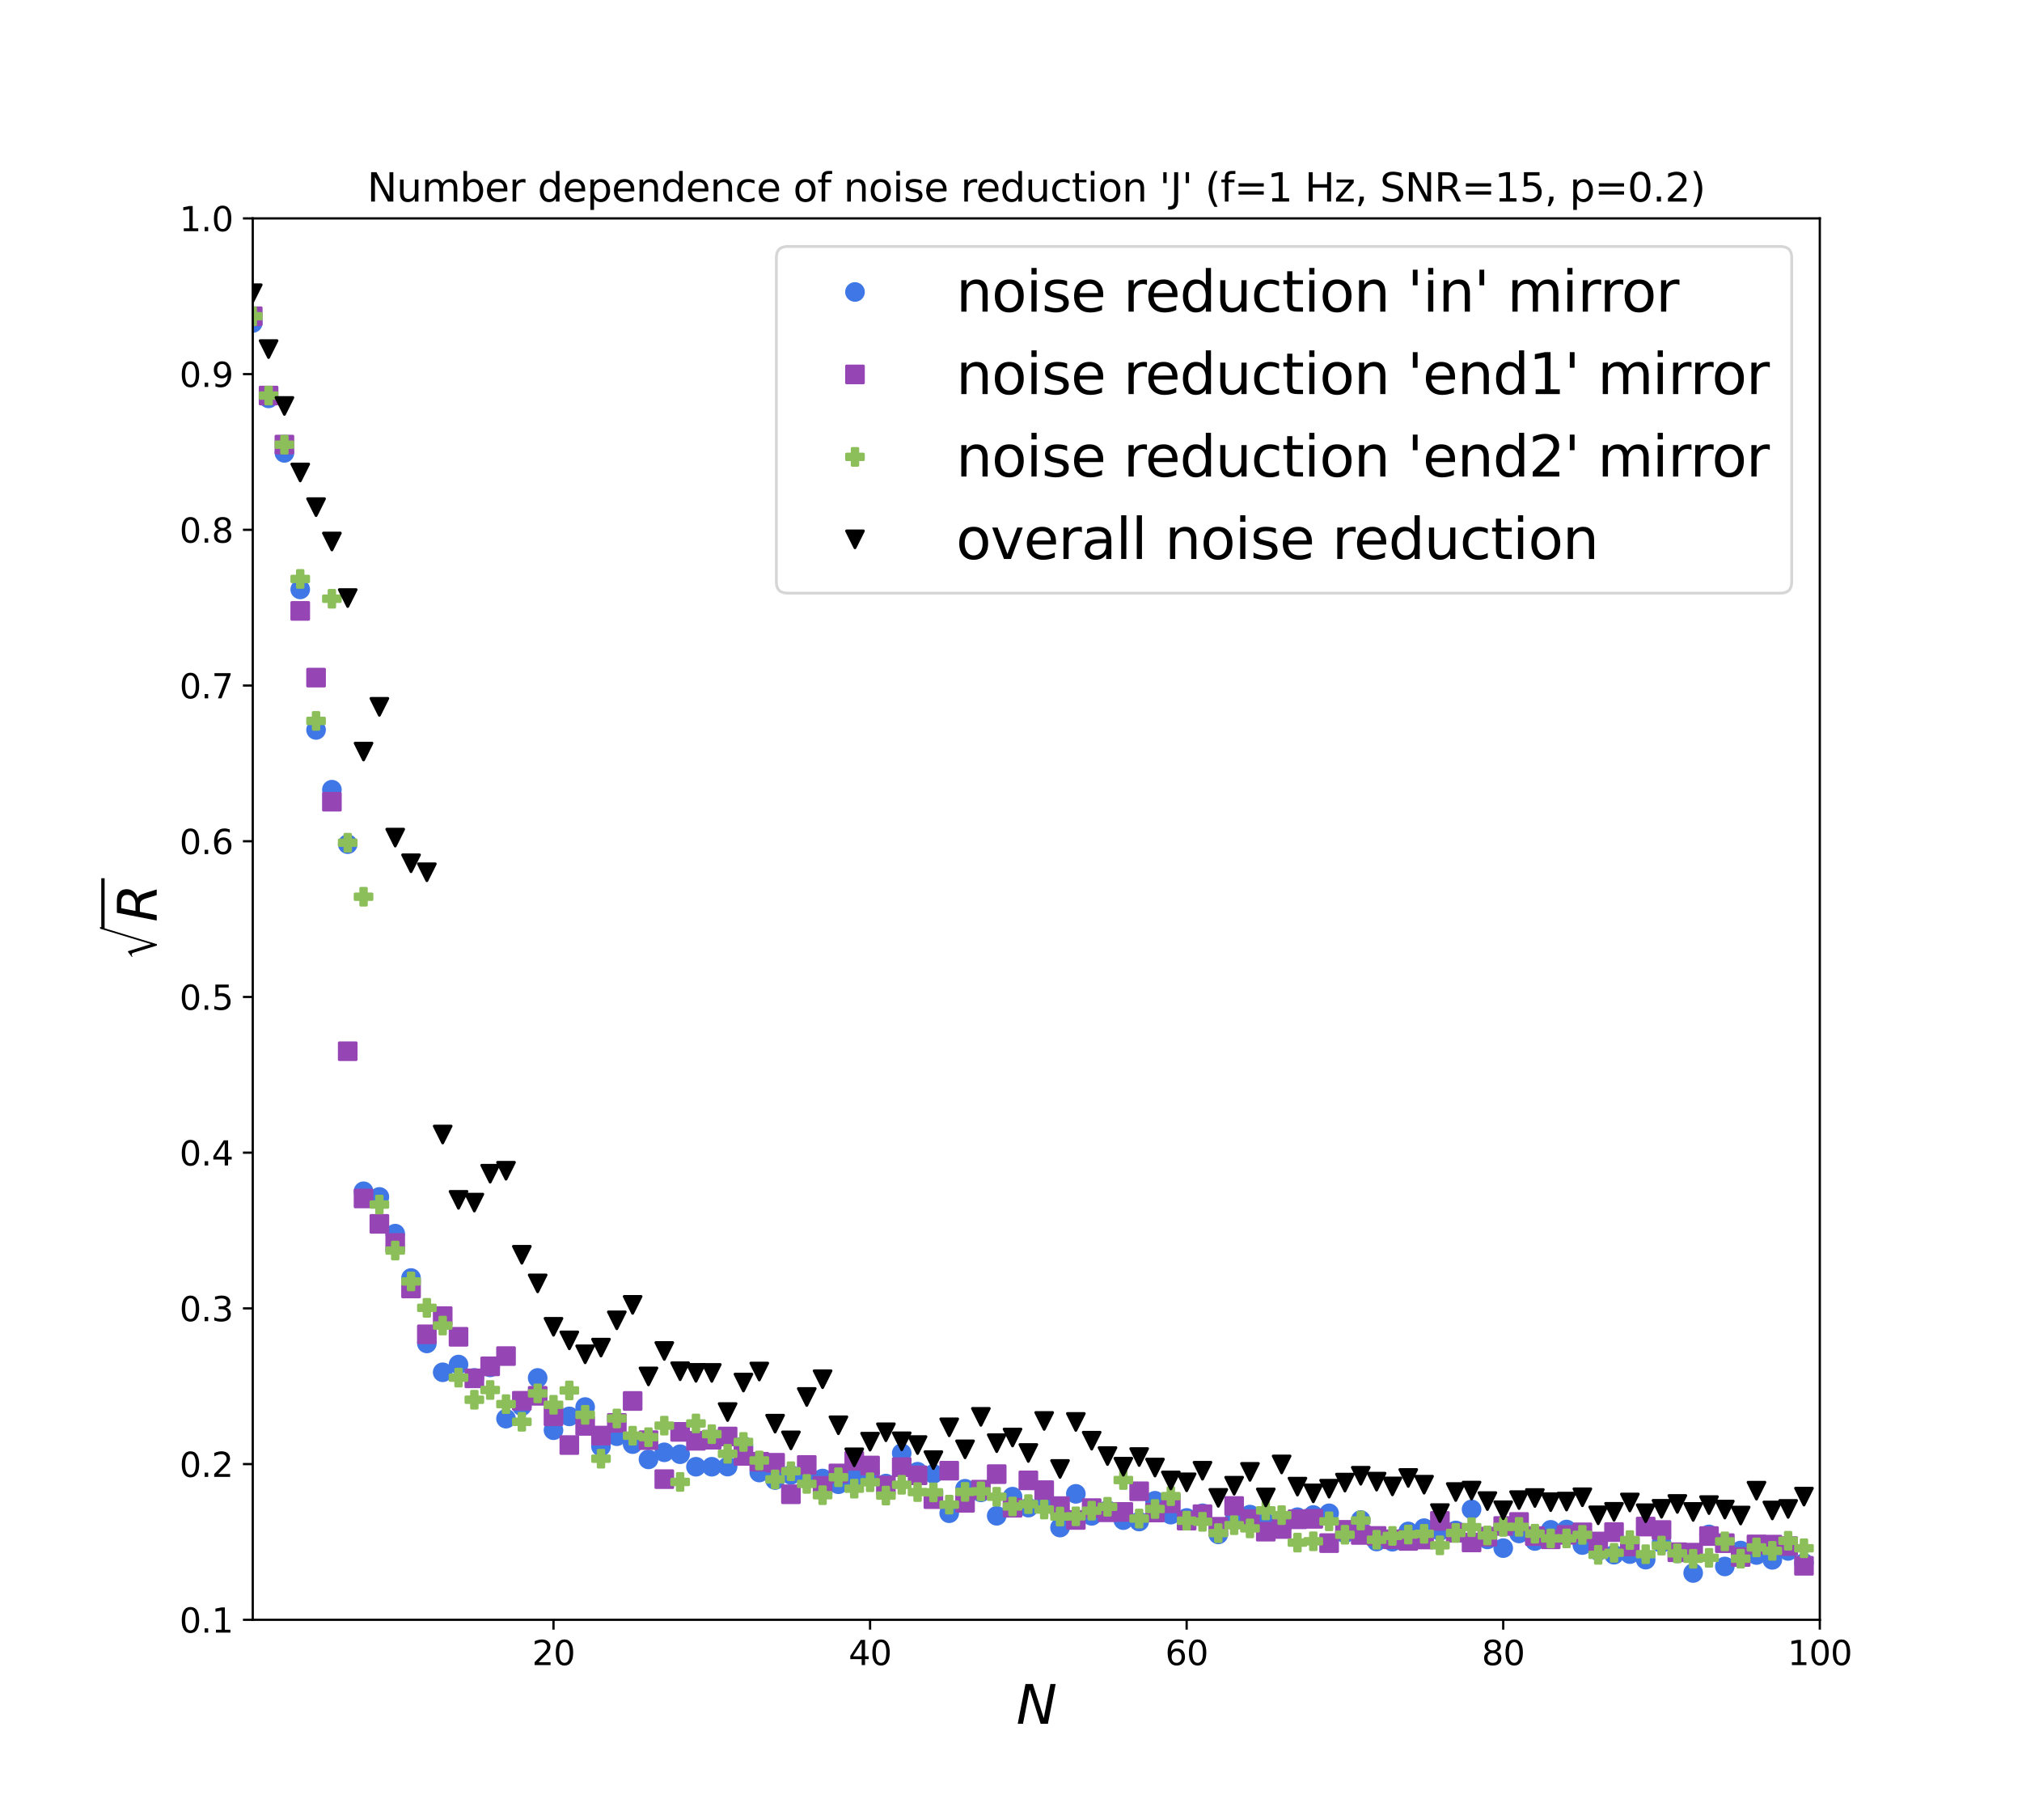 <?xml version="1.0" encoding="utf-8" standalone="no"?>
<!DOCTYPE svg PUBLIC "-//W3C//DTD SVG 1.1//EN"
  "http://www.w3.org/Graphics/SVG/1.1/DTD/svg11.dtd">
<svg xmlns:xlink="http://www.w3.org/1999/xlink" width="720pt" height="648pt" viewBox="0 0 720 648" xmlns="http://www.w3.org/2000/svg" version="1.1">
 <defs>
  <style type="text/css">*{stroke-linejoin: round; stroke-linecap: butt}</style>
 </defs>
 <g id="figure_1">
  <g id="patch_1">
   <path d="M 0 648 
L 720 648 
L 720 0 
L 0 0 
z
" style="fill: #ffffff"/>
  </g>
  <g id="axes_1">
   <g id="patch_2">
    <path d="M 90 576.72 
L 648 576.72 
L 648 77.76 
L 90 77.76 
z
" style="fill: #ffffff"/>
   </g>
   <g id="matplotlib.axis_1">
    <g id="xtick_1">
     <g id="line2d_1">
      <defs>
       <path id="mfae65015f4" d="M 0 0 
L 0 3.5 
" style="stroke: #000000; stroke-width: 0.8"/>
      </defs>
      <g>
       <use xlink:href="#mfae65015f4" x="197.091" y="576.72" style="stroke: #000000; stroke-width: 0.8"/>
      </g>
     </g>
     <g id="text_1">
      <!-- 20 -->
      <g transform="translate(189.456 592.838) scale(0.12 -0.12)">
       <defs>
        <path id="DejaVuSans-32" d="M 1228 531 
L 3431 531 
L 3431 0 
L 469 0 
L 469 531 
Q 828 903 1448 1529 
Q 2069 2156 2228 2338 
Q 2531 2678 2651 2914 
Q 2772 3150 2772 3378 
Q 2772 3750 2511 3984 
Q 2250 4219 1831 4219 
Q 1534 4219 1204 4116 
Q 875 4013 500 3803 
L 500 4441 
Q 881 4594 1212 4672 
Q 1544 4750 1819 4750 
Q 2544 4750 2975 4387 
Q 3406 4025 3406 3419 
Q 3406 3131 3298 2873 
Q 3191 2616 2906 2266 
Q 2828 2175 2409 1742 
Q 1991 1309 1228 531 
z
" transform="scale(0.016)"/>
        <path id="DejaVuSans-30" d="M 2034 4250 
Q 1547 4250 1301 3770 
Q 1056 3291 1056 2328 
Q 1056 1369 1301 889 
Q 1547 409 2034 409 
Q 2525 409 2770 889 
Q 3016 1369 3016 2328 
Q 3016 3291 2770 3770 
Q 2525 4250 2034 4250 
z
M 2034 4750 
Q 2819 4750 3233 4129 
Q 3647 3509 3647 2328 
Q 3647 1150 3233 529 
Q 2819 -91 2034 -91 
Q 1250 -91 836 529 
Q 422 1150 422 2328 
Q 422 3509 836 4129 
Q 1250 4750 2034 4750 
z
" transform="scale(0.016)"/>
       </defs>
       <use xlink:href="#DejaVuSans-32"/>
       <use xlink:href="#DejaVuSans-30" x="63.623"/>
      </g>
     </g>
    </g>
    <g id="xtick_2">
     <g id="line2d_2">
      <g>
       <use xlink:href="#mfae65015f4" x="309.818" y="576.72" style="stroke: #000000; stroke-width: 0.8"/>
      </g>
     </g>
     <g id="text_2">
      <!-- 40 -->
      <g transform="translate(302.183 592.838) scale(0.12 -0.12)">
       <defs>
        <path id="DejaVuSans-34" d="M 2419 4116 
L 825 1625 
L 2419 1625 
L 2419 4116 
z
M 2253 4666 
L 3047 4666 
L 3047 1625 
L 3713 1625 
L 3713 1100 
L 3047 1100 
L 3047 0 
L 2419 0 
L 2419 1100 
L 313 1100 
L 313 1709 
L 2253 4666 
z
" transform="scale(0.016)"/>
       </defs>
       <use xlink:href="#DejaVuSans-34"/>
       <use xlink:href="#DejaVuSans-30" x="63.623"/>
      </g>
     </g>
    </g>
    <g id="xtick_3">
     <g id="line2d_3">
      <g>
       <use xlink:href="#mfae65015f4" x="422.545" y="576.72" style="stroke: #000000; stroke-width: 0.8"/>
      </g>
     </g>
     <g id="text_3">
      <!-- 60 -->
      <g transform="translate(414.91 592.838) scale(0.12 -0.12)">
       <defs>
        <path id="DejaVuSans-36" d="M 2113 2584 
Q 1688 2584 1439 2293 
Q 1191 2003 1191 1497 
Q 1191 994 1439 701 
Q 1688 409 2113 409 
Q 2538 409 2786 701 
Q 3034 994 3034 1497 
Q 3034 2003 2786 2293 
Q 2538 2584 2113 2584 
z
M 3366 4563 
L 3366 3988 
Q 3128 4100 2886 4159 
Q 2644 4219 2406 4219 
Q 1781 4219 1451 3797 
Q 1122 3375 1075 2522 
Q 1259 2794 1537 2939 
Q 1816 3084 2150 3084 
Q 2853 3084 3261 2657 
Q 3669 2231 3669 1497 
Q 3669 778 3244 343 
Q 2819 -91 2113 -91 
Q 1303 -91 875 529 
Q 447 1150 447 2328 
Q 447 3434 972 4092 
Q 1497 4750 2381 4750 
Q 2619 4750 2861 4703 
Q 3103 4656 3366 4563 
z
" transform="scale(0.016)"/>
       </defs>
       <use xlink:href="#DejaVuSans-36"/>
       <use xlink:href="#DejaVuSans-30" x="63.623"/>
      </g>
     </g>
    </g>
    <g id="xtick_4">
     <g id="line2d_4">
      <g>
       <use xlink:href="#mfae65015f4" x="535.273" y="576.72" style="stroke: #000000; stroke-width: 0.8"/>
      </g>
     </g>
     <g id="text_4">
      <!-- 80 -->
      <g transform="translate(527.638 592.838) scale(0.12 -0.12)">
       <defs>
        <path id="DejaVuSans-38" d="M 2034 2216 
Q 1584 2216 1326 1975 
Q 1069 1734 1069 1313 
Q 1069 891 1326 650 
Q 1584 409 2034 409 
Q 2484 409 2743 651 
Q 3003 894 3003 1313 
Q 3003 1734 2745 1975 
Q 2488 2216 2034 2216 
z
M 1403 2484 
Q 997 2584 770 2862 
Q 544 3141 544 3541 
Q 544 4100 942 4425 
Q 1341 4750 2034 4750 
Q 2731 4750 3128 4425 
Q 3525 4100 3525 3541 
Q 3525 3141 3298 2862 
Q 3072 2584 2669 2484 
Q 3125 2378 3379 2068 
Q 3634 1759 3634 1313 
Q 3634 634 3220 271 
Q 2806 -91 2034 -91 
Q 1263 -91 848 271 
Q 434 634 434 1313 
Q 434 1759 690 2068 
Q 947 2378 1403 2484 
z
M 1172 3481 
Q 1172 3119 1398 2916 
Q 1625 2713 2034 2713 
Q 2441 2713 2670 2916 
Q 2900 3119 2900 3481 
Q 2900 3844 2670 4047 
Q 2441 4250 2034 4250 
Q 1625 4250 1398 4047 
Q 1172 3844 1172 3481 
z
" transform="scale(0.016)"/>
       </defs>
       <use xlink:href="#DejaVuSans-38"/>
       <use xlink:href="#DejaVuSans-30" x="63.623"/>
      </g>
     </g>
    </g>
    <g id="xtick_5">
     <g id="line2d_5">
      <g>
       <use xlink:href="#mfae65015f4" x="648" y="576.72" style="stroke: #000000; stroke-width: 0.8"/>
      </g>
     </g>
     <g id="text_5">
      <!-- 100 -->
      <g transform="translate(636.548 592.838) scale(0.12 -0.12)">
       <defs>
        <path id="DejaVuSans-31" d="M 794 531 
L 1825 531 
L 1825 4091 
L 703 3866 
L 703 4441 
L 1819 4666 
L 2450 4666 
L 2450 531 
L 3481 531 
L 3481 0 
L 794 0 
L 794 531 
z
" transform="scale(0.016)"/>
       </defs>
       <use xlink:href="#DejaVuSans-31"/>
       <use xlink:href="#DejaVuSans-30" x="63.623"/>
       <use xlink:href="#DejaVuSans-30" x="127.246"/>
      </g>
     </g>
    </g>
    <g id="text_6">
     <!-- $N$ -->
     <g transform="translate(361.875 613.771) scale(0.19 -0.19)">
      <defs>
       <path id="DejaVuSans-Oblique-4e" d="M 1081 4666 
L 1931 4666 
L 3219 666 
L 4000 4666 
L 4616 4666 
L 3706 0 
L 2853 0 
L 1569 4025 
L 788 0 
L 172 0 
L 1081 4666 
z
" transform="scale(0.016)"/>
      </defs>
      <use xlink:href="#DejaVuSans-Oblique-4e" transform="translate(0 0.094)"/>
     </g>
    </g>
   </g>
   <g id="matplotlib.axis_2">
    <g id="ytick_1">
     <g id="line2d_6">
      <defs>
       <path id="m6a16c307c7" d="M 0 0 
L -3.5 0 
" style="stroke: #000000; stroke-width: 0.8"/>
      </defs>
      <g>
       <use xlink:href="#m6a16c307c7" x="90" y="576.72" style="stroke: #000000; stroke-width: 0.8"/>
      </g>
     </g>
     <g id="text_7">
      <!-- 0.1 -->
      <g transform="translate(63.916 581.279) scale(0.12 -0.12)">
       <defs>
        <path id="DejaVuSans-2e" d="M 684 794 
L 1344 794 
L 1344 0 
L 684 0 
L 684 794 
z
" transform="scale(0.016)"/>
       </defs>
       <use xlink:href="#DejaVuSans-30"/>
       <use xlink:href="#DejaVuSans-2e" x="63.623"/>
       <use xlink:href="#DejaVuSans-31" x="95.41"/>
      </g>
     </g>
    </g>
    <g id="ytick_2">
     <g id="line2d_7">
      <g>
       <use xlink:href="#m6a16c307c7" x="90" y="521.28" style="stroke: #000000; stroke-width: 0.8"/>
      </g>
     </g>
     <g id="text_8">
      <!-- 0.2 -->
      <g transform="translate(63.916 525.839) scale(0.12 -0.12)">
       <use xlink:href="#DejaVuSans-30"/>
       <use xlink:href="#DejaVuSans-2e" x="63.623"/>
       <use xlink:href="#DejaVuSans-32" x="95.41"/>
      </g>
     </g>
    </g>
    <g id="ytick_3">
     <g id="line2d_8">
      <g>
       <use xlink:href="#m6a16c307c7" x="90" y="465.84" style="stroke: #000000; stroke-width: 0.8"/>
      </g>
     </g>
     <g id="text_9">
      <!-- 0.3 -->
      <g transform="translate(63.916 470.399) scale(0.12 -0.12)">
       <defs>
        <path id="DejaVuSans-33" d="M 2597 2516 
Q 3050 2419 3304 2112 
Q 3559 1806 3559 1356 
Q 3559 666 3084 287 
Q 2609 -91 1734 -91 
Q 1441 -91 1130 -33 
Q 819 25 488 141 
L 488 750 
Q 750 597 1062 519 
Q 1375 441 1716 441 
Q 2309 441 2620 675 
Q 2931 909 2931 1356 
Q 2931 1769 2642 2001 
Q 2353 2234 1838 2234 
L 1294 2234 
L 1294 2753 
L 1863 2753 
Q 2328 2753 2575 2939 
Q 2822 3125 2822 3475 
Q 2822 3834 2567 4026 
Q 2313 4219 1838 4219 
Q 1578 4219 1281 4162 
Q 984 4106 628 3988 
L 628 4550 
Q 988 4650 1302 4700 
Q 1616 4750 1894 4750 
Q 2613 4750 3031 4423 
Q 3450 4097 3450 3541 
Q 3450 3153 3228 2886 
Q 3006 2619 2597 2516 
z
" transform="scale(0.016)"/>
       </defs>
       <use xlink:href="#DejaVuSans-30"/>
       <use xlink:href="#DejaVuSans-2e" x="63.623"/>
       <use xlink:href="#DejaVuSans-33" x="95.41"/>
      </g>
     </g>
    </g>
    <g id="ytick_4">
     <g id="line2d_9">
      <g>
       <use xlink:href="#m6a16c307c7" x="90" y="410.4" style="stroke: #000000; stroke-width: 0.8"/>
      </g>
     </g>
     <g id="text_10">
      <!-- 0.4 -->
      <g transform="translate(63.916 414.959) scale(0.12 -0.12)">
       <use xlink:href="#DejaVuSans-30"/>
       <use xlink:href="#DejaVuSans-2e" x="63.623"/>
       <use xlink:href="#DejaVuSans-34" x="95.41"/>
      </g>
     </g>
    </g>
    <g id="ytick_5">
     <g id="line2d_10">
      <g>
       <use xlink:href="#m6a16c307c7" x="90" y="354.96" style="stroke: #000000; stroke-width: 0.8"/>
      </g>
     </g>
     <g id="text_11">
      <!-- 0.5 -->
      <g transform="translate(63.916 359.519) scale(0.12 -0.12)">
       <defs>
        <path id="DejaVuSans-35" d="M 691 4666 
L 3169 4666 
L 3169 4134 
L 1269 4134 
L 1269 2991 
Q 1406 3038 1543 3061 
Q 1681 3084 1819 3084 
Q 2600 3084 3056 2656 
Q 3513 2228 3513 1497 
Q 3513 744 3044 326 
Q 2575 -91 1722 -91 
Q 1428 -91 1123 -41 
Q 819 9 494 109 
L 494 744 
Q 775 591 1075 516 
Q 1375 441 1709 441 
Q 2250 441 2565 725 
Q 2881 1009 2881 1497 
Q 2881 1984 2565 2268 
Q 2250 2553 1709 2553 
Q 1456 2553 1204 2497 
Q 953 2441 691 2322 
L 691 4666 
z
" transform="scale(0.016)"/>
       </defs>
       <use xlink:href="#DejaVuSans-30"/>
       <use xlink:href="#DejaVuSans-2e" x="63.623"/>
       <use xlink:href="#DejaVuSans-35" x="95.41"/>
      </g>
     </g>
    </g>
    <g id="ytick_6">
     <g id="line2d_11">
      <g>
       <use xlink:href="#m6a16c307c7" x="90" y="299.52" style="stroke: #000000; stroke-width: 0.8"/>
      </g>
     </g>
     <g id="text_12">
      <!-- 0.6 -->
      <g transform="translate(63.916 304.079) scale(0.12 -0.12)">
       <use xlink:href="#DejaVuSans-30"/>
       <use xlink:href="#DejaVuSans-2e" x="63.623"/>
       <use xlink:href="#DejaVuSans-36" x="95.41"/>
      </g>
     </g>
    </g>
    <g id="ytick_7">
     <g id="line2d_12">
      <g>
       <use xlink:href="#m6a16c307c7" x="90" y="244.08" style="stroke: #000000; stroke-width: 0.8"/>
      </g>
     </g>
     <g id="text_13">
      <!-- 0.7 -->
      <g transform="translate(63.916 248.639) scale(0.12 -0.12)">
       <defs>
        <path id="DejaVuSans-37" d="M 525 4666 
L 3525 4666 
L 3525 4397 
L 1831 0 
L 1172 0 
L 2766 4134 
L 525 4134 
L 525 4666 
z
" transform="scale(0.016)"/>
       </defs>
       <use xlink:href="#DejaVuSans-30"/>
       <use xlink:href="#DejaVuSans-2e" x="63.623"/>
       <use xlink:href="#DejaVuSans-37" x="95.41"/>
      </g>
     </g>
    </g>
    <g id="ytick_8">
     <g id="line2d_13">
      <g>
       <use xlink:href="#m6a16c307c7" x="90" y="188.64" style="stroke: #000000; stroke-width: 0.8"/>
      </g>
     </g>
     <g id="text_14">
      <!-- 0.8 -->
      <g transform="translate(63.916 193.199) scale(0.12 -0.12)">
       <use xlink:href="#DejaVuSans-30"/>
       <use xlink:href="#DejaVuSans-2e" x="63.623"/>
       <use xlink:href="#DejaVuSans-38" x="95.41"/>
      </g>
     </g>
    </g>
    <g id="ytick_9">
     <g id="line2d_14">
      <g>
       <use xlink:href="#m6a16c307c7" x="90" y="133.2" style="stroke: #000000; stroke-width: 0.8"/>
      </g>
     </g>
     <g id="text_15">
      <!-- 0.9 -->
      <g transform="translate(63.916 137.759) scale(0.12 -0.12)">
       <defs>
        <path id="DejaVuSans-39" d="M 703 97 
L 703 672 
Q 941 559 1184 500 
Q 1428 441 1663 441 
Q 2288 441 2617 861 
Q 2947 1281 2994 2138 
Q 2813 1869 2534 1725 
Q 2256 1581 1919 1581 
Q 1219 1581 811 2004 
Q 403 2428 403 3163 
Q 403 3881 828 4315 
Q 1253 4750 1959 4750 
Q 2769 4750 3195 4129 
Q 3622 3509 3622 2328 
Q 3622 1225 3098 567 
Q 2575 -91 1691 -91 
Q 1453 -91 1209 -44 
Q 966 3 703 97 
z
M 1959 2075 
Q 2384 2075 2632 2365 
Q 2881 2656 2881 3163 
Q 2881 3666 2632 3958 
Q 2384 4250 1959 4250 
Q 1534 4250 1286 3958 
Q 1038 3666 1038 3163 
Q 1038 2656 1286 2365 
Q 1534 2075 1959 2075 
z
" transform="scale(0.016)"/>
       </defs>
       <use xlink:href="#DejaVuSans-30"/>
       <use xlink:href="#DejaVuSans-2e" x="63.623"/>
       <use xlink:href="#DejaVuSans-39" x="95.41"/>
      </g>
     </g>
    </g>
    <g id="ytick_10">
     <g id="line2d_15">
      <g>
       <use xlink:href="#m6a16c307c7" x="90" y="77.76" style="stroke: #000000; stroke-width: 0.8"/>
      </g>
     </g>
     <g id="text_16">
      <!-- 1.0 -->
      <g transform="translate(63.916 82.319) scale(0.12 -0.12)">
       <use xlink:href="#DejaVuSans-31"/>
       <use xlink:href="#DejaVuSans-2e" x="63.623"/>
       <use xlink:href="#DejaVuSans-30" x="95.41"/>
      </g>
     </g>
    </g>
    <g id="text_17">
     <!-- $\sqrt{R}$ -->
     <g transform="translate(55.965 341.965) rotate(-90) scale(0.19 -0.19)">
      <defs>
       <path id="STIXSizeOneSym-Regular-221a" d="M 6970 9933 
L 3373 -1888 
L 3104 -1888 
L 1626 2918 
Q 1555 3149 1465 3251 
Q 1376 3354 1229 3354 
Q 1011 3354 794 3181 
L 717 3309 
L 1766 4115 
L 1926 4115 
L 3379 -602 
L 3405 -602 
L 6605 9933 
L 6970 9933 
z
" transform="scale(0.016)"/>
       <path id="DejaVuSans-Oblique-52" d="M 1613 4147 
L 1294 2491 
L 2106 2491 
Q 2584 2491 2879 2755 
Q 3175 3019 3175 3444 
Q 3175 3784 2976 3965 
Q 2778 4147 2406 4147 
L 1613 4147 
z
M 2772 2241 
Q 2972 2194 3105 2009 
Q 3238 1825 3413 1275 
L 3809 0 
L 3144 0 
L 2778 1197 
Q 2638 1659 2453 1815 
Q 2269 1972 1888 1972 
L 1191 1972 
L 806 0 
L 172 0 
L 1081 4666 
L 2503 4666 
Q 3150 4666 3495 4373 
Q 3841 4081 3841 3531 
Q 3841 3044 3547 2687 
Q 3253 2331 2772 2241 
z
" transform="scale(0.016)"/>
      </defs>
      <use xlink:href="#STIXSizeOneSym-Regular-221a" transform="translate(0 17.484) scale(0.564)"/>
      <use xlink:href="#DejaVuSans-Oblique-52" transform="translate(72.105 0.844)"/>
      <path d="M 59.605 98.5 
L 59.605 104.75 
L 154.087 104.75 
L 154.087 98.5 
L 59.605 98.5 
z
"/>
     </g>
    </g>
   </g>
   <g id="line2d_16">
    <defs>
     <path id="mf10e84e862" d="M 0 3 
C 0.796 3 1.559 2.684 2.121 2.121 
C 2.684 1.559 3 0.796 3 0 
C 3 -0.796 2.684 -1.559 2.121 -2.121 
C 1.559 -2.684 0.796 -3 0 -3 
C -0.796 -3 -1.559 -2.684 -2.121 -2.121 
C -2.684 -1.559 -3 -0.796 -3 0 
C -3 0.796 -2.684 1.559 -2.121 2.121 
C -1.559 2.684 -0.796 3 0 3 
z
" style="stroke: #3f77e6"/>
    </defs>
    <g clip-path="url(#p05d8aa70fc)">
     <use xlink:href="#mf10e84e862" x="90" y="115.009" style="fill: #3f77e6; stroke: #3f77e6"/>
     <use xlink:href="#mf10e84e862" x="95.636" y="141.84" style="fill: #3f77e6; stroke: #3f77e6"/>
     <use xlink:href="#mf10e84e862" x="101.273" y="161.249" style="fill: #3f77e6; stroke: #3f77e6"/>
     <use xlink:href="#mf10e84e862" x="106.909" y="209.857" style="fill: #3f77e6; stroke: #3f77e6"/>
     <use xlink:href="#mf10e84e862" x="112.545" y="259.887" style="fill: #3f77e6; stroke: #3f77e6"/>
     <use xlink:href="#mf10e84e862" x="118.182" y="281.166" style="fill: #3f77e6; stroke: #3f77e6"/>
     <use xlink:href="#mf10e84e862" x="123.818" y="300.56" style="fill: #3f77e6; stroke: #3f77e6"/>
     <use xlink:href="#mf10e84e862" x="129.455" y="424.137" style="fill: #3f77e6; stroke: #3f77e6"/>
     <use xlink:href="#mf10e84e862" x="135.091" y="426.155" style="fill: #3f77e6; stroke: #3f77e6"/>
     <use xlink:href="#mf10e84e862" x="140.727" y="439.231" style="fill: #3f77e6; stroke: #3f77e6"/>
     <use xlink:href="#mf10e84e862" x="146.364" y="455.028" style="fill: #3f77e6; stroke: #3f77e6"/>
     <use xlink:href="#mf10e84e862" x="152" y="478.321" style="fill: #3f77e6; stroke: #3f77e6"/>
     <use xlink:href="#mf10e84e862" x="157.636" y="488.593" style="fill: #3f77e6; stroke: #3f77e6"/>
     <use xlink:href="#mf10e84e862" x="163.273" y="485.835" style="fill: #3f77e6; stroke: #3f77e6"/>
     <use xlink:href="#mf10e84e862" x="168.909" y="490.596" style="fill: #3f77e6; stroke: #3f77e6"/>
     <use xlink:href="#mf10e84e862" x="174.545" y="486.845" style="fill: #3f77e6; stroke: #3f77e6"/>
     <use xlink:href="#mf10e84e862" x="180.182" y="505.107" style="fill: #3f77e6; stroke: #3f77e6"/>
     <use xlink:href="#mf10e84e862" x="185.818" y="500.68" style="fill: #3f77e6; stroke: #3f77e6"/>
     <use xlink:href="#mf10e84e862" x="191.455" y="490.605" style="fill: #3f77e6; stroke: #3f77e6"/>
     <use xlink:href="#mf10e84e862" x="197.091" y="509.22" style="fill: #3f77e6; stroke: #3f77e6"/>
     <use xlink:href="#mf10e84e862" x="202.727" y="504.3" style="fill: #3f77e6; stroke: #3f77e6"/>
     <use xlink:href="#mf10e84e862" x="208.364" y="500.968" style="fill: #3f77e6; stroke: #3f77e6"/>
     <use xlink:href="#mf10e84e862" x="214" y="515.052" style="fill: #3f77e6; stroke: #3f77e6"/>
     <use xlink:href="#mf10e84e862" x="219.636" y="511.362" style="fill: #3f77e6; stroke: #3f77e6"/>
     <use xlink:href="#mf10e84e862" x="225.273" y="514.17" style="fill: #3f77e6; stroke: #3f77e6"/>
     <use xlink:href="#mf10e84e862" x="230.909" y="519.611" style="fill: #3f77e6; stroke: #3f77e6"/>
     <use xlink:href="#mf10e84e862" x="236.545" y="517.088" style="fill: #3f77e6; stroke: #3f77e6"/>
     <use xlink:href="#mf10e84e862" x="242.182" y="517.77" style="fill: #3f77e6; stroke: #3f77e6"/>
     <use xlink:href="#mf10e84e862" x="247.818" y="522.229" style="fill: #3f77e6; stroke: #3f77e6"/>
     <use xlink:href="#mf10e84e862" x="253.455" y="522.222" style="fill: #3f77e6; stroke: #3f77e6"/>
     <use xlink:href="#mf10e84e862" x="259.091" y="522.173" style="fill: #3f77e6; stroke: #3f77e6"/>
     <use xlink:href="#mf10e84e862" x="264.727" y="514.799" style="fill: #3f77e6; stroke: #3f77e6"/>
     <use xlink:href="#mf10e84e862" x="270.364" y="524.285" style="fill: #3f77e6; stroke: #3f77e6"/>
     <use xlink:href="#mf10e84e862" x="276" y="526.967" style="fill: #3f77e6; stroke: #3f77e6"/>
     <use xlink:href="#mf10e84e862" x="281.636" y="525.129" style="fill: #3f77e6; stroke: #3f77e6"/>
     <use xlink:href="#mf10e84e862" x="287.273" y="526.106" style="fill: #3f77e6; stroke: #3f77e6"/>
     <use xlink:href="#mf10e84e862" x="292.909" y="526.412" style="fill: #3f77e6; stroke: #3f77e6"/>
     <use xlink:href="#mf10e84e862" x="298.545" y="528.458" style="fill: #3f77e6; stroke: #3f77e6"/>
     <use xlink:href="#mf10e84e862" x="304.182" y="526.07" style="fill: #3f77e6; stroke: #3f77e6"/>
     <use xlink:href="#mf10e84e862" x="309.818" y="524.469" style="fill: #3f77e6; stroke: #3f77e6"/>
     <use xlink:href="#mf10e84e862" x="315.455" y="528.216" style="fill: #3f77e6; stroke: #3f77e6"/>
     <use xlink:href="#mf10e84e862" x="321.091" y="517.388" style="fill: #3f77e6; stroke: #3f77e6"/>
     <use xlink:href="#mf10e84e862" x="326.727" y="523.994" style="fill: #3f77e6; stroke: #3f77e6"/>
     <use xlink:href="#mf10e84e862" x="332.364" y="524.77" style="fill: #3f77e6; stroke: #3f77e6"/>
     <use xlink:href="#mf10e84e862" x="338" y="538.777" style="fill: #3f77e6; stroke: #3f77e6"/>
     <use xlink:href="#mf10e84e862" x="343.636" y="530.064" style="fill: #3f77e6; stroke: #3f77e6"/>
     <use xlink:href="#mf10e84e862" x="349.273" y="531.346" style="fill: #3f77e6; stroke: #3f77e6"/>
     <use xlink:href="#mf10e84e862" x="354.909" y="539.688" style="fill: #3f77e6; stroke: #3f77e6"/>
     <use xlink:href="#mf10e84e862" x="360.545" y="532.871" style="fill: #3f77e6; stroke: #3f77e6"/>
     <use xlink:href="#mf10e84e862" x="366.182" y="536.779" style="fill: #3f77e6; stroke: #3f77e6"/>
     <use xlink:href="#mf10e84e862" x="371.818" y="533.206" style="fill: #3f77e6; stroke: #3f77e6"/>
     <use xlink:href="#mf10e84e862" x="377.455" y="543.878" style="fill: #3f77e6; stroke: #3f77e6"/>
     <use xlink:href="#mf10e84e862" x="383.091" y="531.875" style="fill: #3f77e6; stroke: #3f77e6"/>
     <use xlink:href="#mf10e84e862" x="388.727" y="539.714" style="fill: #3f77e6; stroke: #3f77e6"/>
     <use xlink:href="#mf10e84e862" x="394.364" y="537.657" style="fill: #3f77e6; stroke: #3f77e6"/>
     <use xlink:href="#mf10e84e862" x="400" y="541.241" style="fill: #3f77e6; stroke: #3f77e6"/>
     <use xlink:href="#mf10e84e862" x="405.636" y="541.73" style="fill: #3f77e6; stroke: #3f77e6"/>
     <use xlink:href="#mf10e84e862" x="411.273" y="534.333" style="fill: #3f77e6; stroke: #3f77e6"/>
     <use xlink:href="#mf10e84e862" x="416.909" y="539.279" style="fill: #3f77e6; stroke: #3f77e6"/>
     <use xlink:href="#mf10e84e862" x="422.545" y="540.456" style="fill: #3f77e6; stroke: #3f77e6"/>
     <use xlink:href="#mf10e84e862" x="428.182" y="538.801" style="fill: #3f77e6; stroke: #3f77e6"/>
     <use xlink:href="#mf10e84e862" x="433.818" y="546.315" style="fill: #3f77e6; stroke: #3f77e6"/>
     <use xlink:href="#mf10e84e862" x="439.455" y="541.329" style="fill: #3f77e6; stroke: #3f77e6"/>
     <use xlink:href="#mf10e84e862" x="445.091" y="539.251" style="fill: #3f77e6; stroke: #3f77e6"/>
     <use xlink:href="#mf10e84e862" x="450.727" y="542.137" style="fill: #3f77e6; stroke: #3f77e6"/>
     <use xlink:href="#mf10e84e862" x="456.364" y="543.655" style="fill: #3f77e6; stroke: #3f77e6"/>
     <use xlink:href="#mf10e84e862" x="462" y="540.186" style="fill: #3f77e6; stroke: #3f77e6"/>
     <use xlink:href="#mf10e84e862" x="467.636" y="539.405" style="fill: #3f77e6; stroke: #3f77e6"/>
     <use xlink:href="#mf10e84e862" x="473.273" y="538.797" style="fill: #3f77e6; stroke: #3f77e6"/>
     <use xlink:href="#mf10e84e862" x="478.909" y="545.939" style="fill: #3f77e6; stroke: #3f77e6"/>
     <use xlink:href="#mf10e84e862" x="484.545" y="541.195" style="fill: #3f77e6; stroke: #3f77e6"/>
     <use xlink:href="#mf10e84e862" x="490.182" y="548.85" style="fill: #3f77e6; stroke: #3f77e6"/>
     <use xlink:href="#mf10e84e862" x="495.818" y="548.924" style="fill: #3f77e6; stroke: #3f77e6"/>
     <use xlink:href="#mf10e84e862" x="501.455" y="545.254" style="fill: #3f77e6; stroke: #3f77e6"/>
     <use xlink:href="#mf10e84e862" x="507.091" y="544.09" style="fill: #3f77e6; stroke: #3f77e6"/>
     <use xlink:href="#mf10e84e862" x="512.727" y="545.101" style="fill: #3f77e6; stroke: #3f77e6"/>
     <use xlink:href="#mf10e84e862" x="518.364" y="544.906" style="fill: #3f77e6; stroke: #3f77e6"/>
     <use xlink:href="#mf10e84e862" x="524" y="537.405" style="fill: #3f77e6; stroke: #3f77e6"/>
     <use xlink:href="#mf10e84e862" x="529.636" y="548.095" style="fill: #3f77e6; stroke: #3f77e6"/>
     <use xlink:href="#mf10e84e862" x="535.273" y="551.2" style="fill: #3f77e6; stroke: #3f77e6"/>
     <use xlink:href="#mf10e84e862" x="540.909" y="545.98" style="fill: #3f77e6; stroke: #3f77e6"/>
     <use xlink:href="#mf10e84e862" x="546.545" y="548.661" style="fill: #3f77e6; stroke: #3f77e6"/>
     <use xlink:href="#mf10e84e862" x="552.182" y="544.684" style="fill: #3f77e6; stroke: #3f77e6"/>
     <use xlink:href="#mf10e84e862" x="557.818" y="544.575" style="fill: #3f77e6; stroke: #3f77e6"/>
     <use xlink:href="#mf10e84e862" x="563.455" y="550.11" style="fill: #3f77e6; stroke: #3f77e6"/>
     <use xlink:href="#mf10e84e862" x="569.091" y="552.233" style="fill: #3f77e6; stroke: #3f77e6"/>
     <use xlink:href="#mf10e84e862" x="574.727" y="553.543" style="fill: #3f77e6; stroke: #3f77e6"/>
     <use xlink:href="#mf10e84e862" x="580.364" y="553.32" style="fill: #3f77e6; stroke: #3f77e6"/>
     <use xlink:href="#mf10e84e862" x="586" y="555.307" style="fill: #3f77e6; stroke: #3f77e6"/>
     <use xlink:href="#mf10e84e862" x="591.636" y="549.414" style="fill: #3f77e6; stroke: #3f77e6"/>
     <use xlink:href="#mf10e84e862" x="597.273" y="553.064" style="fill: #3f77e6; stroke: #3f77e6"/>
     <use xlink:href="#mf10e84e862" x="602.909" y="560.06" style="fill: #3f77e6; stroke: #3f77e6"/>
     <use xlink:href="#mf10e84e862" x="608.545" y="546.321" style="fill: #3f77e6; stroke: #3f77e6"/>
     <use xlink:href="#mf10e84e862" x="614.182" y="557.732" style="fill: #3f77e6; stroke: #3f77e6"/>
     <use xlink:href="#mf10e84e862" x="619.818" y="552.049" style="fill: #3f77e6; stroke: #3f77e6"/>
     <use xlink:href="#mf10e84e862" x="625.455" y="553.651" style="fill: #3f77e6; stroke: #3f77e6"/>
     <use xlink:href="#mf10e84e862" x="631.091" y="555.378" style="fill: #3f77e6; stroke: #3f77e6"/>
     <use xlink:href="#mf10e84e862" x="636.727" y="552.195" style="fill: #3f77e6; stroke: #3f77e6"/>
     <use xlink:href="#mf10e84e862" x="642.364" y="556.462" style="fill: #3f77e6; stroke: #3f77e6"/>
    </g>
   </g>
   <g id="line2d_17">
    <defs>
     <path id="mc4ebb91c7e" d="M -3 3 
L 3 3 
L 3 -3 
L -3 -3 
z
" style="stroke: #9646b4; stroke-linejoin: miter"/>
    </defs>
    <g clip-path="url(#p05d8aa70fc)">
     <use xlink:href="#mc4ebb91c7e" x="90" y="112.596" style="fill: #9646b4; stroke: #9646b4; stroke-linejoin: miter"/>
     <use xlink:href="#mc4ebb91c7e" x="95.636" y="140.833" style="fill: #9646b4; stroke: #9646b4; stroke-linejoin: miter"/>
     <use xlink:href="#mc4ebb91c7e" x="101.273" y="158.295" style="fill: #9646b4; stroke: #9646b4; stroke-linejoin: miter"/>
     <use xlink:href="#mc4ebb91c7e" x="106.909" y="217.51" style="fill: #9646b4; stroke: #9646b4; stroke-linejoin: miter"/>
     <use xlink:href="#mc4ebb91c7e" x="112.545" y="241.263" style="fill: #9646b4; stroke: #9646b4; stroke-linejoin: miter"/>
     <use xlink:href="#mc4ebb91c7e" x="118.182" y="285.449" style="fill: #9646b4; stroke: #9646b4; stroke-linejoin: miter"/>
     <use xlink:href="#mc4ebb91c7e" x="123.818" y="374.286" style="fill: #9646b4; stroke: #9646b4; stroke-linejoin: miter"/>
     <use xlink:href="#mc4ebb91c7e" x="129.455" y="426.699" style="fill: #9646b4; stroke: #9646b4; stroke-linejoin: miter"/>
     <use xlink:href="#mc4ebb91c7e" x="135.091" y="435.747" style="fill: #9646b4; stroke: #9646b4; stroke-linejoin: miter"/>
     <use xlink:href="#mc4ebb91c7e" x="140.727" y="442.55" style="fill: #9646b4; stroke: #9646b4; stroke-linejoin: miter"/>
     <use xlink:href="#mc4ebb91c7e" x="146.364" y="458.761" style="fill: #9646b4; stroke: #9646b4; stroke-linejoin: miter"/>
     <use xlink:href="#mc4ebb91c7e" x="152" y="475.078" style="fill: #9646b4; stroke: #9646b4; stroke-linejoin: miter"/>
     <use xlink:href="#mc4ebb91c7e" x="157.636" y="468.597" style="fill: #9646b4; stroke: #9646b4; stroke-linejoin: miter"/>
     <use xlink:href="#mc4ebb91c7e" x="163.273" y="475.954" style="fill: #9646b4; stroke: #9646b4; stroke-linejoin: miter"/>
     <use xlink:href="#mc4ebb91c7e" x="168.909" y="490.756" style="fill: #9646b4; stroke: #9646b4; stroke-linejoin: miter"/>
     <use xlink:href="#mc4ebb91c7e" x="174.545" y="486.482" style="fill: #9646b4; stroke: #9646b4; stroke-linejoin: miter"/>
     <use xlink:href="#mc4ebb91c7e" x="180.182" y="482.818" style="fill: #9646b4; stroke: #9646b4; stroke-linejoin: miter"/>
     <use xlink:href="#mc4ebb91c7e" x="185.818" y="498.743" style="fill: #9646b4; stroke: #9646b4; stroke-linejoin: miter"/>
     <use xlink:href="#mc4ebb91c7e" x="191.455" y="496.963" style="fill: #9646b4; stroke: #9646b4; stroke-linejoin: miter"/>
     <use xlink:href="#mc4ebb91c7e" x="197.091" y="504.272" style="fill: #9646b4; stroke: #9646b4; stroke-linejoin: miter"/>
     <use xlink:href="#mc4ebb91c7e" x="202.727" y="514.502" style="fill: #9646b4; stroke: #9646b4; stroke-linejoin: miter"/>
     <use xlink:href="#mc4ebb91c7e" x="208.364" y="507.685" style="fill: #9646b4; stroke: #9646b4; stroke-linejoin: miter"/>
     <use xlink:href="#mc4ebb91c7e" x="214" y="511.138" style="fill: #9646b4; stroke: #9646b4; stroke-linejoin: miter"/>
     <use xlink:href="#mc4ebb91c7e" x="219.636" y="506.613" style="fill: #9646b4; stroke: #9646b4; stroke-linejoin: miter"/>
     <use xlink:href="#mc4ebb91c7e" x="225.273" y="498.811" style="fill: #9646b4; stroke: #9646b4; stroke-linejoin: miter"/>
     <use xlink:href="#mc4ebb91c7e" x="230.909" y="512.759" style="fill: #9646b4; stroke: #9646b4; stroke-linejoin: miter"/>
     <use xlink:href="#mc4ebb91c7e" x="236.545" y="526.64" style="fill: #9646b4; stroke: #9646b4; stroke-linejoin: miter"/>
     <use xlink:href="#mc4ebb91c7e" x="242.182" y="509.813" style="fill: #9646b4; stroke: #9646b4; stroke-linejoin: miter"/>
     <use xlink:href="#mc4ebb91c7e" x="247.818" y="512.982" style="fill: #9646b4; stroke: #9646b4; stroke-linejoin: miter"/>
     <use xlink:href="#mc4ebb91c7e" x="253.455" y="512.59" style="fill: #9646b4; stroke: #9646b4; stroke-linejoin: miter"/>
     <use xlink:href="#mc4ebb91c7e" x="259.091" y="511.45" style="fill: #9646b4; stroke: #9646b4; stroke-linejoin: miter"/>
     <use xlink:href="#mc4ebb91c7e" x="264.727" y="518.353" style="fill: #9646b4; stroke: #9646b4; stroke-linejoin: miter"/>
     <use xlink:href="#mc4ebb91c7e" x="270.364" y="520.436" style="fill: #9646b4; stroke: #9646b4; stroke-linejoin: miter"/>
     <use xlink:href="#mc4ebb91c7e" x="276" y="520.806" style="fill: #9646b4; stroke: #9646b4; stroke-linejoin: miter"/>
     <use xlink:href="#mc4ebb91c7e" x="281.636" y="532.017" style="fill: #9646b4; stroke: #9646b4; stroke-linejoin: miter"/>
     <use xlink:href="#mc4ebb91c7e" x="287.273" y="521.592" style="fill: #9646b4; stroke: #9646b4; stroke-linejoin: miter"/>
     <use xlink:href="#mc4ebb91c7e" x="292.909" y="529.032" style="fill: #9646b4; stroke: #9646b4; stroke-linejoin: miter"/>
     <use xlink:href="#mc4ebb91c7e" x="298.545" y="524.598" style="fill: #9646b4; stroke: #9646b4; stroke-linejoin: miter"/>
     <use xlink:href="#mc4ebb91c7e" x="304.182" y="520.15" style="fill: #9646b4; stroke: #9646b4; stroke-linejoin: miter"/>
     <use xlink:href="#mc4ebb91c7e" x="309.818" y="521.792" style="fill: #9646b4; stroke: #9646b4; stroke-linejoin: miter"/>
     <use xlink:href="#mc4ebb91c7e" x="315.455" y="528.881" style="fill: #9646b4; stroke: #9646b4; stroke-linejoin: miter"/>
     <use xlink:href="#mc4ebb91c7e" x="321.091" y="522.36" style="fill: #9646b4; stroke: #9646b4; stroke-linejoin: miter"/>
     <use xlink:href="#mc4ebb91c7e" x="326.727" y="525.275" style="fill: #9646b4; stroke: #9646b4; stroke-linejoin: miter"/>
     <use xlink:href="#mc4ebb91c7e" x="332.364" y="533.75" style="fill: #9646b4; stroke: #9646b4; stroke-linejoin: miter"/>
     <use xlink:href="#mc4ebb91c7e" x="338" y="523.623" style="fill: #9646b4; stroke: #9646b4; stroke-linejoin: miter"/>
     <use xlink:href="#mc4ebb91c7e" x="343.636" y="535.052" style="fill: #9646b4; stroke: #9646b4; stroke-linejoin: miter"/>
     <use xlink:href="#mc4ebb91c7e" x="349.273" y="530.382" style="fill: #9646b4; stroke: #9646b4; stroke-linejoin: miter"/>
     <use xlink:href="#mc4ebb91c7e" x="354.909" y="524.859" style="fill: #9646b4; stroke: #9646b4; stroke-linejoin: miter"/>
     <use xlink:href="#mc4ebb91c7e" x="360.545" y="536.825" style="fill: #9646b4; stroke: #9646b4; stroke-linejoin: miter"/>
     <use xlink:href="#mc4ebb91c7e" x="366.182" y="527.079" style="fill: #9646b4; stroke: #9646b4; stroke-linejoin: miter"/>
     <use xlink:href="#mc4ebb91c7e" x="371.818" y="530.555" style="fill: #9646b4; stroke: #9646b4; stroke-linejoin: miter"/>
     <use xlink:href="#mc4ebb91c7e" x="377.455" y="536.25" style="fill: #9646b4; stroke: #9646b4; stroke-linejoin: miter"/>
     <use xlink:href="#mc4ebb91c7e" x="383.091" y="541.159" style="fill: #9646b4; stroke: #9646b4; stroke-linejoin: miter"/>
     <use xlink:href="#mc4ebb91c7e" x="388.727" y="536.953" style="fill: #9646b4; stroke: #9646b4; stroke-linejoin: miter"/>
     <use xlink:href="#mc4ebb91c7e" x="394.364" y="538.437" style="fill: #9646b4; stroke: #9646b4; stroke-linejoin: miter"/>
     <use xlink:href="#mc4ebb91c7e" x="400" y="538.321" style="fill: #9646b4; stroke: #9646b4; stroke-linejoin: miter"/>
     <use xlink:href="#mc4ebb91c7e" x="405.636" y="530.958" style="fill: #9646b4; stroke: #9646b4; stroke-linejoin: miter"/>
     <use xlink:href="#mc4ebb91c7e" x="411.273" y="538.521" style="fill: #9646b4; stroke: #9646b4; stroke-linejoin: miter"/>
     <use xlink:href="#mc4ebb91c7e" x="416.909" y="535.263" style="fill: #9646b4; stroke: #9646b4; stroke-linejoin: miter"/>
     <use xlink:href="#mc4ebb91c7e" x="422.545" y="541.399" style="fill: #9646b4; stroke: #9646b4; stroke-linejoin: miter"/>
     <use xlink:href="#mc4ebb91c7e" x="428.182" y="539.113" style="fill: #9646b4; stroke: #9646b4; stroke-linejoin: miter"/>
     <use xlink:href="#mc4ebb91c7e" x="433.818" y="543.592" style="fill: #9646b4; stroke: #9646b4; stroke-linejoin: miter"/>
     <use xlink:href="#mc4ebb91c7e" x="439.455" y="536.201" style="fill: #9646b4; stroke: #9646b4; stroke-linejoin: miter"/>
     <use xlink:href="#mc4ebb91c7e" x="445.091" y="540.871" style="fill: #9646b4; stroke: #9646b4; stroke-linejoin: miter"/>
     <use xlink:href="#mc4ebb91c7e" x="450.727" y="545.341" style="fill: #9646b4; stroke: #9646b4; stroke-linejoin: miter"/>
     <use xlink:href="#mc4ebb91c7e" x="456.364" y="544.391" style="fill: #9646b4; stroke: #9646b4; stroke-linejoin: miter"/>
     <use xlink:href="#mc4ebb91c7e" x="462" y="540.927" style="fill: #9646b4; stroke: #9646b4; stroke-linejoin: miter"/>
     <use xlink:href="#mc4ebb91c7e" x="467.636" y="540.775" style="fill: #9646b4; stroke: #9646b4; stroke-linejoin: miter"/>
     <use xlink:href="#mc4ebb91c7e" x="473.273" y="549.421" style="fill: #9646b4; stroke: #9646b4; stroke-linejoin: miter"/>
     <use xlink:href="#mc4ebb91c7e" x="478.909" y="544.697" style="fill: #9646b4; stroke: #9646b4; stroke-linejoin: miter"/>
     <use xlink:href="#mc4ebb91c7e" x="484.545" y="546.513" style="fill: #9646b4; stroke: #9646b4; stroke-linejoin: miter"/>
     <use xlink:href="#mc4ebb91c7e" x="490.182" y="546.861" style="fill: #9646b4; stroke: #9646b4; stroke-linejoin: miter"/>
     <use xlink:href="#mc4ebb91c7e" x="495.818" y="548.057" style="fill: #9646b4; stroke: #9646b4; stroke-linejoin: miter"/>
     <use xlink:href="#mc4ebb91c7e" x="501.455" y="548.632" style="fill: #9646b4; stroke: #9646b4; stroke-linejoin: miter"/>
     <use xlink:href="#mc4ebb91c7e" x="507.091" y="548.132" style="fill: #9646b4; stroke: #9646b4; stroke-linejoin: miter"/>
     <use xlink:href="#mc4ebb91c7e" x="512.727" y="541.505" style="fill: #9646b4; stroke: #9646b4; stroke-linejoin: miter"/>
     <use xlink:href="#mc4ebb91c7e" x="518.364" y="545.743" style="fill: #9646b4; stroke: #9646b4; stroke-linejoin: miter"/>
     <use xlink:href="#mc4ebb91c7e" x="524" y="549.181" style="fill: #9646b4; stroke: #9646b4; stroke-linejoin: miter"/>
     <use xlink:href="#mc4ebb91c7e" x="529.636" y="547.117" style="fill: #9646b4; stroke: #9646b4; stroke-linejoin: miter"/>
     <use xlink:href="#mc4ebb91c7e" x="535.273" y="543.324" style="fill: #9646b4; stroke: #9646b4; stroke-linejoin: miter"/>
     <use xlink:href="#mc4ebb91c7e" x="540.909" y="541.878" style="fill: #9646b4; stroke: #9646b4; stroke-linejoin: miter"/>
     <use xlink:href="#mc4ebb91c7e" x="546.545" y="546.912" style="fill: #9646b4; stroke: #9646b4; stroke-linejoin: miter"/>
     <use xlink:href="#mc4ebb91c7e" x="552.182" y="548.066" style="fill: #9646b4; stroke: #9646b4; stroke-linejoin: miter"/>
     <use xlink:href="#mc4ebb91c7e" x="557.818" y="546.475" style="fill: #9646b4; stroke: #9646b4; stroke-linejoin: miter"/>
     <use xlink:href="#mc4ebb91c7e" x="563.455" y="545.582" style="fill: #9646b4; stroke: #9646b4; stroke-linejoin: miter"/>
     <use xlink:href="#mc4ebb91c7e" x="569.091" y="548.846" style="fill: #9646b4; stroke: #9646b4; stroke-linejoin: miter"/>
     <use xlink:href="#mc4ebb91c7e" x="574.727" y="545.479" style="fill: #9646b4; stroke: #9646b4; stroke-linejoin: miter"/>
     <use xlink:href="#mc4ebb91c7e" x="580.364" y="550.613" style="fill: #9646b4; stroke: #9646b4; stroke-linejoin: miter"/>
     <use xlink:href="#mc4ebb91c7e" x="586" y="543.526" style="fill: #9646b4; stroke: #9646b4; stroke-linejoin: miter"/>
     <use xlink:href="#mc4ebb91c7e" x="591.636" y="544.75" style="fill: #9646b4; stroke: #9646b4; stroke-linejoin: miter"/>
     <use xlink:href="#mc4ebb91c7e" x="597.273" y="552.663" style="fill: #9646b4; stroke: #9646b4; stroke-linejoin: miter"/>
     <use xlink:href="#mc4ebb91c7e" x="602.909" y="552.817" style="fill: #9646b4; stroke: #9646b4; stroke-linejoin: miter"/>
     <use xlink:href="#mc4ebb91c7e" x="608.545" y="546.906" style="fill: #9646b4; stroke: #9646b4; stroke-linejoin: miter"/>
     <use xlink:href="#mc4ebb91c7e" x="614.182" y="549.434" style="fill: #9646b4; stroke: #9646b4; stroke-linejoin: miter"/>
     <use xlink:href="#mc4ebb91c7e" x="619.818" y="554.353" style="fill: #9646b4; stroke: #9646b4; stroke-linejoin: miter"/>
     <use xlink:href="#mc4ebb91c7e" x="625.455" y="549.872" style="fill: #9646b4; stroke: #9646b4; stroke-linejoin: miter"/>
     <use xlink:href="#mc4ebb91c7e" x="631.091" y="549.947" style="fill: #9646b4; stroke: #9646b4; stroke-linejoin: miter"/>
     <use xlink:href="#mc4ebb91c7e" x="636.727" y="550.466" style="fill: #9646b4; stroke: #9646b4; stroke-linejoin: miter"/>
     <use xlink:href="#mc4ebb91c7e" x="642.364" y="557.495" style="fill: #9646b4; stroke: #9646b4; stroke-linejoin: miter"/>
    </g>
   </g>
   <g id="line2d_18">
    <defs>
     <path id="m05ac16b19f" d="M -1 3 
L 1 3 
L 1 1 
L 3 1 
L 3 -1 
L 1 -1 
L 1 -3 
L -1 -3 
L -1 -1 
L -3 -1 
L -3 1 
L -1 1 
z
" style="stroke: #8cbe5a; stroke-linejoin: miter"/>
    </defs>
    <g clip-path="url(#p05d8aa70fc)">
     <use xlink:href="#m05ac16b19f" x="90" y="112.596" style="fill: #8cbe5a; stroke: #8cbe5a; stroke-linejoin: miter"/>
     <use xlink:href="#m05ac16b19f" x="95.636" y="140.833" style="fill: #8cbe5a; stroke: #8cbe5a; stroke-linejoin: miter"/>
     <use xlink:href="#m05ac16b19f" x="101.273" y="158.321" style="fill: #8cbe5a; stroke: #8cbe5a; stroke-linejoin: miter"/>
     <use xlink:href="#m05ac16b19f" x="106.909" y="206.126" style="fill: #8cbe5a; stroke: #8cbe5a; stroke-linejoin: miter"/>
     <use xlink:href="#m05ac16b19f" x="112.545" y="256.675" style="fill: #8cbe5a; stroke: #8cbe5a; stroke-linejoin: miter"/>
     <use xlink:href="#m05ac16b19f" x="118.182" y="213.178" style="fill: #8cbe5a; stroke: #8cbe5a; stroke-linejoin: miter"/>
     <use xlink:href="#m05ac16b19f" x="123.818" y="300.038" style="fill: #8cbe5a; stroke: #8cbe5a; stroke-linejoin: miter"/>
     <use xlink:href="#m05ac16b19f" x="129.455" y="319.278" style="fill: #8cbe5a; stroke: #8cbe5a; stroke-linejoin: miter"/>
     <use xlink:href="#m05ac16b19f" x="135.091" y="428.869" style="fill: #8cbe5a; stroke: #8cbe5a; stroke-linejoin: miter"/>
     <use xlink:href="#m05ac16b19f" x="140.727" y="445.255" style="fill: #8cbe5a; stroke: #8cbe5a; stroke-linejoin: miter"/>
     <use xlink:href="#m05ac16b19f" x="146.364" y="456.252" style="fill: #8cbe5a; stroke: #8cbe5a; stroke-linejoin: miter"/>
     <use xlink:href="#m05ac16b19f" x="152" y="465.643" style="fill: #8cbe5a; stroke: #8cbe5a; stroke-linejoin: miter"/>
     <use xlink:href="#m05ac16b19f" x="157.636" y="471.958" style="fill: #8cbe5a; stroke: #8cbe5a; stroke-linejoin: miter"/>
     <use xlink:href="#m05ac16b19f" x="163.273" y="490.497" style="fill: #8cbe5a; stroke: #8cbe5a; stroke-linejoin: miter"/>
     <use xlink:href="#m05ac16b19f" x="168.909" y="498.365" style="fill: #8cbe5a; stroke: #8cbe5a; stroke-linejoin: miter"/>
     <use xlink:href="#m05ac16b19f" x="174.545" y="494.899" style="fill: #8cbe5a; stroke: #8cbe5a; stroke-linejoin: miter"/>
     <use xlink:href="#m05ac16b19f" x="180.182" y="499.929" style="fill: #8cbe5a; stroke: #8cbe5a; stroke-linejoin: miter"/>
     <use xlink:href="#m05ac16b19f" x="185.818" y="506.216" style="fill: #8cbe5a; stroke: #8cbe5a; stroke-linejoin: miter"/>
     <use xlink:href="#m05ac16b19f" x="191.455" y="496.103" style="fill: #8cbe5a; stroke: #8cbe5a; stroke-linejoin: miter"/>
     <use xlink:href="#m05ac16b19f" x="197.091" y="500.163" style="fill: #8cbe5a; stroke: #8cbe5a; stroke-linejoin: miter"/>
     <use xlink:href="#m05ac16b19f" x="202.727" y="495.058" style="fill: #8cbe5a; stroke: #8cbe5a; stroke-linejoin: miter"/>
     <use xlink:href="#m05ac16b19f" x="208.364" y="503.74" style="fill: #8cbe5a; stroke: #8cbe5a; stroke-linejoin: miter"/>
     <use xlink:href="#m05ac16b19f" x="214" y="519.355" style="fill: #8cbe5a; stroke: #8cbe5a; stroke-linejoin: miter"/>
     <use xlink:href="#m05ac16b19f" x="219.636" y="505.044" style="fill: #8cbe5a; stroke: #8cbe5a; stroke-linejoin: miter"/>
     <use xlink:href="#m05ac16b19f" x="225.273" y="511.173" style="fill: #8cbe5a; stroke: #8cbe5a; stroke-linejoin: miter"/>
     <use xlink:href="#m05ac16b19f" x="230.909" y="511.704" style="fill: #8cbe5a; stroke: #8cbe5a; stroke-linejoin: miter"/>
     <use xlink:href="#m05ac16b19f" x="236.545" y="507.588" style="fill: #8cbe5a; stroke: #8cbe5a; stroke-linejoin: miter"/>
     <use xlink:href="#m05ac16b19f" x="242.182" y="527.628" style="fill: #8cbe5a; stroke: #8cbe5a; stroke-linejoin: miter"/>
     <use xlink:href="#m05ac16b19f" x="247.818" y="506.802" style="fill: #8cbe5a; stroke: #8cbe5a; stroke-linejoin: miter"/>
     <use xlink:href="#m05ac16b19f" x="253.455" y="510.627" style="fill: #8cbe5a; stroke: #8cbe5a; stroke-linejoin: miter"/>
     <use xlink:href="#m05ac16b19f" x="259.091" y="517.603" style="fill: #8cbe5a; stroke: #8cbe5a; stroke-linejoin: miter"/>
     <use xlink:href="#m05ac16b19f" x="264.727" y="513.394" style="fill: #8cbe5a; stroke: #8cbe5a; stroke-linejoin: miter"/>
     <use xlink:href="#m05ac16b19f" x="270.364" y="519.983" style="fill: #8cbe5a; stroke: #8cbe5a; stroke-linejoin: miter"/>
     <use xlink:href="#m05ac16b19f" x="276" y="526.735" style="fill: #8cbe5a; stroke: #8cbe5a; stroke-linejoin: miter"/>
     <use xlink:href="#m05ac16b19f" x="281.636" y="523.82" style="fill: #8cbe5a; stroke: #8cbe5a; stroke-linejoin: miter"/>
     <use xlink:href="#m05ac16b19f" x="287.273" y="528.334" style="fill: #8cbe5a; stroke: #8cbe5a; stroke-linejoin: miter"/>
     <use xlink:href="#m05ac16b19f" x="292.909" y="532.353" style="fill: #8cbe5a; stroke: #8cbe5a; stroke-linejoin: miter"/>
     <use xlink:href="#m05ac16b19f" x="298.545" y="525.969" style="fill: #8cbe5a; stroke: #8cbe5a; stroke-linejoin: miter"/>
     <use xlink:href="#m05ac16b19f" x="304.182" y="530.037" style="fill: #8cbe5a; stroke: #8cbe5a; stroke-linejoin: miter"/>
     <use xlink:href="#m05ac16b19f" x="309.818" y="527.755" style="fill: #8cbe5a; stroke: #8cbe5a; stroke-linejoin: miter"/>
     <use xlink:href="#m05ac16b19f" x="315.455" y="532.494" style="fill: #8cbe5a; stroke: #8cbe5a; stroke-linejoin: miter"/>
     <use xlink:href="#m05ac16b19f" x="321.091" y="528.646" style="fill: #8cbe5a; stroke: #8cbe5a; stroke-linejoin: miter"/>
     <use xlink:href="#m05ac16b19f" x="326.727" y="531.247" style="fill: #8cbe5a; stroke: #8cbe5a; stroke-linejoin: miter"/>
     <use xlink:href="#m05ac16b19f" x="332.364" y="531.347" style="fill: #8cbe5a; stroke: #8cbe5a; stroke-linejoin: miter"/>
     <use xlink:href="#m05ac16b19f" x="338" y="535.711" style="fill: #8cbe5a; stroke: #8cbe5a; stroke-linejoin: miter"/>
     <use xlink:href="#m05ac16b19f" x="343.636" y="531.178" style="fill: #8cbe5a; stroke: #8cbe5a; stroke-linejoin: miter"/>
     <use xlink:href="#m05ac16b19f" x="349.273" y="530.985" style="fill: #8cbe5a; stroke: #8cbe5a; stroke-linejoin: miter"/>
     <use xlink:href="#m05ac16b19f" x="354.909" y="532.901" style="fill: #8cbe5a; stroke: #8cbe5a; stroke-linejoin: miter"/>
     <use xlink:href="#m05ac16b19f" x="360.545" y="536.372" style="fill: #8cbe5a; stroke: #8cbe5a; stroke-linejoin: miter"/>
     <use xlink:href="#m05ac16b19f" x="366.182" y="535.535" style="fill: #8cbe5a; stroke: #8cbe5a; stroke-linejoin: miter"/>
     <use xlink:href="#m05ac16b19f" x="371.818" y="537.456" style="fill: #8cbe5a; stroke: #8cbe5a; stroke-linejoin: miter"/>
     <use xlink:href="#m05ac16b19f" x="377.455" y="539.957" style="fill: #8cbe5a; stroke: #8cbe5a; stroke-linejoin: miter"/>
     <use xlink:href="#m05ac16b19f" x="383.091" y="539.88" style="fill: #8cbe5a; stroke: #8cbe5a; stroke-linejoin: miter"/>
     <use xlink:href="#m05ac16b19f" x="388.727" y="537.873" style="fill: #8cbe5a; stroke: #8cbe5a; stroke-linejoin: miter"/>
     <use xlink:href="#m05ac16b19f" x="394.364" y="536.478" style="fill: #8cbe5a; stroke: #8cbe5a; stroke-linejoin: miter"/>
     <use xlink:href="#m05ac16b19f" x="400" y="526.959" style="fill: #8cbe5a; stroke: #8cbe5a; stroke-linejoin: miter"/>
     <use xlink:href="#m05ac16b19f" x="405.636" y="540.66" style="fill: #8cbe5a; stroke: #8cbe5a; stroke-linejoin: miter"/>
     <use xlink:href="#m05ac16b19f" x="411.273" y="537.273" style="fill: #8cbe5a; stroke: #8cbe5a; stroke-linejoin: miter"/>
     <use xlink:href="#m05ac16b19f" x="416.909" y="532.69" style="fill: #8cbe5a; stroke: #8cbe5a; stroke-linejoin: miter"/>
     <use xlink:href="#m05ac16b19f" x="422.545" y="541.432" style="fill: #8cbe5a; stroke: #8cbe5a; stroke-linejoin: miter"/>
     <use xlink:href="#m05ac16b19f" x="428.182" y="541.828" style="fill: #8cbe5a; stroke: #8cbe5a; stroke-linejoin: miter"/>
     <use xlink:href="#m05ac16b19f" x="433.818" y="545.85" style="fill: #8cbe5a; stroke: #8cbe5a; stroke-linejoin: miter"/>
     <use xlink:href="#m05ac16b19f" x="439.455" y="543.029" style="fill: #8cbe5a; stroke: #8cbe5a; stroke-linejoin: miter"/>
     <use xlink:href="#m05ac16b19f" x="445.091" y="544.172" style="fill: #8cbe5a; stroke: #8cbe5a; stroke-linejoin: miter"/>
     <use xlink:href="#m05ac16b19f" x="450.727" y="537.759" style="fill: #8cbe5a; stroke: #8cbe5a; stroke-linejoin: miter"/>
     <use xlink:href="#m05ac16b19f" x="456.364" y="539.46" style="fill: #8cbe5a; stroke: #8cbe5a; stroke-linejoin: miter"/>
     <use xlink:href="#m05ac16b19f" x="462" y="549.227" style="fill: #8cbe5a; stroke: #8cbe5a; stroke-linejoin: miter"/>
     <use xlink:href="#m05ac16b19f" x="467.636" y="548.766" style="fill: #8cbe5a; stroke: #8cbe5a; stroke-linejoin: miter"/>
     <use xlink:href="#m05ac16b19f" x="473.273" y="541.664" style="fill: #8cbe5a; stroke: #8cbe5a; stroke-linejoin: miter"/>
     <use xlink:href="#m05ac16b19f" x="478.909" y="546.433" style="fill: #8cbe5a; stroke: #8cbe5a; stroke-linejoin: miter"/>
     <use xlink:href="#m05ac16b19f" x="484.545" y="541.37" style="fill: #8cbe5a; stroke: #8cbe5a; stroke-linejoin: miter"/>
     <use xlink:href="#m05ac16b19f" x="490.182" y="548.216" style="fill: #8cbe5a; stroke: #8cbe5a; stroke-linejoin: miter"/>
     <use xlink:href="#m05ac16b19f" x="495.818" y="546.859" style="fill: #8cbe5a; stroke: #8cbe5a; stroke-linejoin: miter"/>
     <use xlink:href="#m05ac16b19f" x="501.455" y="546.358" style="fill: #8cbe5a; stroke: #8cbe5a; stroke-linejoin: miter"/>
     <use xlink:href="#m05ac16b19f" x="507.091" y="546.105" style="fill: #8cbe5a; stroke: #8cbe5a; stroke-linejoin: miter"/>
     <use xlink:href="#m05ac16b19f" x="512.727" y="550.202" style="fill: #8cbe5a; stroke: #8cbe5a; stroke-linejoin: miter"/>
     <use xlink:href="#m05ac16b19f" x="518.364" y="545.797" style="fill: #8cbe5a; stroke: #8cbe5a; stroke-linejoin: miter"/>
     <use xlink:href="#m05ac16b19f" x="524" y="543.745" style="fill: #8cbe5a; stroke: #8cbe5a; stroke-linejoin: miter"/>
     <use xlink:href="#m05ac16b19f" x="529.636" y="546.687" style="fill: #8cbe5a; stroke: #8cbe5a; stroke-linejoin: miter"/>
     <use xlink:href="#m05ac16b19f" x="535.273" y="543.639" style="fill: #8cbe5a; stroke: #8cbe5a; stroke-linejoin: miter"/>
     <use xlink:href="#m05ac16b19f" x="540.909" y="543.624" style="fill: #8cbe5a; stroke: #8cbe5a; stroke-linejoin: miter"/>
     <use xlink:href="#m05ac16b19f" x="546.545" y="546.056" style="fill: #8cbe5a; stroke: #8cbe5a; stroke-linejoin: miter"/>
     <use xlink:href="#m05ac16b19f" x="552.182" y="547.746" style="fill: #8cbe5a; stroke: #8cbe5a; stroke-linejoin: miter"/>
     <use xlink:href="#m05ac16b19f" x="557.818" y="547.741" style="fill: #8cbe5a; stroke: #8cbe5a; stroke-linejoin: miter"/>
     <use xlink:href="#m05ac16b19f" x="563.455" y="546.479" style="fill: #8cbe5a; stroke: #8cbe5a; stroke-linejoin: miter"/>
     <use xlink:href="#m05ac16b19f" x="569.091" y="553.584" style="fill: #8cbe5a; stroke: #8cbe5a; stroke-linejoin: miter"/>
     <use xlink:href="#m05ac16b19f" x="574.727" y="552.867" style="fill: #8cbe5a; stroke: #8cbe5a; stroke-linejoin: miter"/>
     <use xlink:href="#m05ac16b19f" x="580.364" y="548.336" style="fill: #8cbe5a; stroke: #8cbe5a; stroke-linejoin: miter"/>
     <use xlink:href="#m05ac16b19f" x="586" y="553.361" style="fill: #8cbe5a; stroke: #8cbe5a; stroke-linejoin: miter"/>
     <use xlink:href="#m05ac16b19f" x="591.636" y="550.297" style="fill: #8cbe5a; stroke: #8cbe5a; stroke-linejoin: miter"/>
     <use xlink:href="#m05ac16b19f" x="597.273" y="553.062" style="fill: #8cbe5a; stroke: #8cbe5a; stroke-linejoin: miter"/>
     <use xlink:href="#m05ac16b19f" x="602.909" y="554.991" style="fill: #8cbe5a; stroke: #8cbe5a; stroke-linejoin: miter"/>
     <use xlink:href="#m05ac16b19f" x="608.545" y="554.652" style="fill: #8cbe5a; stroke: #8cbe5a; stroke-linejoin: miter"/>
     <use xlink:href="#m05ac16b19f" x="614.182" y="548.79" style="fill: #8cbe5a; stroke: #8cbe5a; stroke-linejoin: miter"/>
     <use xlink:href="#m05ac16b19f" x="619.818" y="554.955" style="fill: #8cbe5a; stroke: #8cbe5a; stroke-linejoin: miter"/>
     <use xlink:href="#m05ac16b19f" x="625.455" y="550.94" style="fill: #8cbe5a; stroke: #8cbe5a; stroke-linejoin: miter"/>
     <use xlink:href="#m05ac16b19f" x="631.091" y="552.161" style="fill: #8cbe5a; stroke: #8cbe5a; stroke-linejoin: miter"/>
     <use xlink:href="#m05ac16b19f" x="636.727" y="548.578" style="fill: #8cbe5a; stroke: #8cbe5a; stroke-linejoin: miter"/>
     <use xlink:href="#m05ac16b19f" x="642.364" y="551.245" style="fill: #8cbe5a; stroke: #8cbe5a; stroke-linejoin: miter"/>
    </g>
   </g>
   <g id="line2d_19">
    <defs>
     <path id="m8bdd67abd2" d="M -0 3 
L 3 -3 
L -3 -3 
z
" style="stroke: #000000; stroke-linejoin: miter"/>
    </defs>
    <g clip-path="url(#p05d8aa70fc)">
     <use xlink:href="#m8bdd67abd2" x="90" y="104.398" style="stroke: #000000; stroke-linejoin: miter"/>
     <use xlink:href="#m8bdd67abd2" x="95.636" y="124.288" style="stroke: #000000; stroke-linejoin: miter"/>
     <use xlink:href="#m8bdd67abd2" x="101.273" y="144.537" style="stroke: #000000; stroke-linejoin: miter"/>
     <use xlink:href="#m8bdd67abd2" x="106.909" y="168.221" style="stroke: #000000; stroke-linejoin: miter"/>
     <use xlink:href="#m8bdd67abd2" x="112.545" y="180.565" style="stroke: #000000; stroke-linejoin: miter"/>
     <use xlink:href="#m8bdd67abd2" x="118.182" y="192.796" style="stroke: #000000; stroke-linejoin: miter"/>
     <use xlink:href="#m8bdd67abd2" x="123.818" y="212.937" style="stroke: #000000; stroke-linejoin: miter"/>
     <use xlink:href="#m8bdd67abd2" x="129.455" y="267.591" style="stroke: #000000; stroke-linejoin: miter"/>
     <use xlink:href="#m8bdd67abd2" x="135.091" y="251.666" style="stroke: #000000; stroke-linejoin: miter"/>
     <use xlink:href="#m8bdd67abd2" x="140.727" y="298.226" style="stroke: #000000; stroke-linejoin: miter"/>
     <use xlink:href="#m8bdd67abd2" x="146.364" y="307.365" style="stroke: #000000; stroke-linejoin: miter"/>
     <use xlink:href="#m8bdd67abd2" x="152" y="310.559" style="stroke: #000000; stroke-linejoin: miter"/>
     <use xlink:href="#m8bdd67abd2" x="157.636" y="403.942" style="stroke: #000000; stroke-linejoin: miter"/>
     <use xlink:href="#m8bdd67abd2" x="163.273" y="427.2" style="stroke: #000000; stroke-linejoin: miter"/>
     <use xlink:href="#m8bdd67abd2" x="168.909" y="428.176" style="stroke: #000000; stroke-linejoin: miter"/>
     <use xlink:href="#m8bdd67abd2" x="174.545" y="417.887" style="stroke: #000000; stroke-linejoin: miter"/>
     <use xlink:href="#m8bdd67abd2" x="180.182" y="416.839" style="stroke: #000000; stroke-linejoin: miter"/>
     <use xlink:href="#m8bdd67abd2" x="185.818" y="446.76" style="stroke: #000000; stroke-linejoin: miter"/>
     <use xlink:href="#m8bdd67abd2" x="191.455" y="456.942" style="stroke: #000000; stroke-linejoin: miter"/>
     <use xlink:href="#m8bdd67abd2" x="197.091" y="472.399" style="stroke: #000000; stroke-linejoin: miter"/>
     <use xlink:href="#m8bdd67abd2" x="202.727" y="477.233" style="stroke: #000000; stroke-linejoin: miter"/>
     <use xlink:href="#m8bdd67abd2" x="208.364" y="482.198" style="stroke: #000000; stroke-linejoin: miter"/>
     <use xlink:href="#m8bdd67abd2" x="214" y="479.812" style="stroke: #000000; stroke-linejoin: miter"/>
     <use xlink:href="#m8bdd67abd2" x="219.636" y="470.091" style="stroke: #000000; stroke-linejoin: miter"/>
     <use xlink:href="#m8bdd67abd2" x="225.273" y="464.597" style="stroke: #000000; stroke-linejoin: miter"/>
     <use xlink:href="#m8bdd67abd2" x="230.909" y="490.071" style="stroke: #000000; stroke-linejoin: miter"/>
     <use xlink:href="#m8bdd67abd2" x="236.545" y="481.012" style="stroke: #000000; stroke-linejoin: miter"/>
     <use xlink:href="#m8bdd67abd2" x="242.182" y="488.222" style="stroke: #000000; stroke-linejoin: miter"/>
     <use xlink:href="#m8bdd67abd2" x="247.818" y="488.802" style="stroke: #000000; stroke-linejoin: miter"/>
     <use xlink:href="#m8bdd67abd2" x="253.455" y="488.818" style="stroke: #000000; stroke-linejoin: miter"/>
     <use xlink:href="#m8bdd67abd2" x="259.091" y="502.755" style="stroke: #000000; stroke-linejoin: miter"/>
     <use xlink:href="#m8bdd67abd2" x="264.727" y="492.251" style="stroke: #000000; stroke-linejoin: miter"/>
     <use xlink:href="#m8bdd67abd2" x="270.364" y="488.323" style="stroke: #000000; stroke-linejoin: miter"/>
     <use xlink:href="#m8bdd67abd2" x="276" y="506.89" style="stroke: #000000; stroke-linejoin: miter"/>
     <use xlink:href="#m8bdd67abd2" x="281.636" y="512.838" style="stroke: #000000; stroke-linejoin: miter"/>
     <use xlink:href="#m8bdd67abd2" x="287.273" y="497.386" style="stroke: #000000; stroke-linejoin: miter"/>
     <use xlink:href="#m8bdd67abd2" x="292.909" y="491.06" style="stroke: #000000; stroke-linejoin: miter"/>
     <use xlink:href="#m8bdd67abd2" x="298.545" y="507.456" style="stroke: #000000; stroke-linejoin: miter"/>
     <use xlink:href="#m8bdd67abd2" x="304.182" y="518.866" style="stroke: #000000; stroke-linejoin: miter"/>
     <use xlink:href="#m8bdd67abd2" x="309.818" y="513.3" style="stroke: #000000; stroke-linejoin: miter"/>
     <use xlink:href="#m8bdd67abd2" x="315.455" y="509.953" style="stroke: #000000; stroke-linejoin: miter"/>
     <use xlink:href="#m8bdd67abd2" x="321.091" y="513.17" style="stroke: #000000; stroke-linejoin: miter"/>
     <use xlink:href="#m8bdd67abd2" x="326.727" y="514.511" style="stroke: #000000; stroke-linejoin: miter"/>
     <use xlink:href="#m8bdd67abd2" x="332.364" y="519.879" style="stroke: #000000; stroke-linejoin: miter"/>
     <use xlink:href="#m8bdd67abd2" x="338" y="508.189" style="stroke: #000000; stroke-linejoin: miter"/>
     <use xlink:href="#m8bdd67abd2" x="343.636" y="516.022" style="stroke: #000000; stroke-linejoin: miter"/>
     <use xlink:href="#m8bdd67abd2" x="349.273" y="504.468" style="stroke: #000000; stroke-linejoin: miter"/>
     <use xlink:href="#m8bdd67abd2" x="354.909" y="513.836" style="stroke: #000000; stroke-linejoin: miter"/>
     <use xlink:href="#m8bdd67abd2" x="360.545" y="511.818" style="stroke: #000000; stroke-linejoin: miter"/>
     <use xlink:href="#m8bdd67abd2" x="366.182" y="517.325" style="stroke: #000000; stroke-linejoin: miter"/>
     <use xlink:href="#m8bdd67abd2" x="371.818" y="505.92" style="stroke: #000000; stroke-linejoin: miter"/>
     <use xlink:href="#m8bdd67abd2" x="377.455" y="523.013" style="stroke: #000000; stroke-linejoin: miter"/>
     <use xlink:href="#m8bdd67abd2" x="383.091" y="506.28" style="stroke: #000000; stroke-linejoin: miter"/>
     <use xlink:href="#m8bdd67abd2" x="388.727" y="512.95" style="stroke: #000000; stroke-linejoin: miter"/>
     <use xlink:href="#m8bdd67abd2" x="394.364" y="518.423" style="stroke: #000000; stroke-linejoin: miter"/>
     <use xlink:href="#m8bdd67abd2" x="400" y="522.214" style="stroke: #000000; stroke-linejoin: miter"/>
     <use xlink:href="#m8bdd67abd2" x="405.636" y="518.77" style="stroke: #000000; stroke-linejoin: miter"/>
     <use xlink:href="#m8bdd67abd2" x="411.273" y="522.519" style="stroke: #000000; stroke-linejoin: miter"/>
     <use xlink:href="#m8bdd67abd2" x="416.909" y="527.107" style="stroke: #000000; stroke-linejoin: miter"/>
     <use xlink:href="#m8bdd67abd2" x="422.545" y="527.769" style="stroke: #000000; stroke-linejoin: miter"/>
     <use xlink:href="#m8bdd67abd2" x="428.182" y="523.652" style="stroke: #000000; stroke-linejoin: miter"/>
     <use xlink:href="#m8bdd67abd2" x="433.818" y="533.305" style="stroke: #000000; stroke-linejoin: miter"/>
     <use xlink:href="#m8bdd67abd2" x="439.455" y="528.981" style="stroke: #000000; stroke-linejoin: miter"/>
     <use xlink:href="#m8bdd67abd2" x="445.091" y="524.058" style="stroke: #000000; stroke-linejoin: miter"/>
     <use xlink:href="#m8bdd67abd2" x="450.727" y="533.15" style="stroke: #000000; stroke-linejoin: miter"/>
     <use xlink:href="#m8bdd67abd2" x="456.364" y="521.409" style="stroke: #000000; stroke-linejoin: miter"/>
     <use xlink:href="#m8bdd67abd2" x="462" y="529.307" style="stroke: #000000; stroke-linejoin: miter"/>
     <use xlink:href="#m8bdd67abd2" x="467.636" y="531.711" style="stroke: #000000; stroke-linejoin: miter"/>
     <use xlink:href="#m8bdd67abd2" x="473.273" y="530.047" style="stroke: #000000; stroke-linejoin: miter"/>
     <use xlink:href="#m8bdd67abd2" x="478.909" y="527.877" style="stroke: #000000; stroke-linejoin: miter"/>
     <use xlink:href="#m8bdd67abd2" x="484.545" y="525.44" style="stroke: #000000; stroke-linejoin: miter"/>
     <use xlink:href="#m8bdd67abd2" x="490.182" y="527.535" style="stroke: #000000; stroke-linejoin: miter"/>
     <use xlink:href="#m8bdd67abd2" x="495.818" y="529.226" style="stroke: #000000; stroke-linejoin: miter"/>
     <use xlink:href="#m8bdd67abd2" x="501.455" y="526.216" style="stroke: #000000; stroke-linejoin: miter"/>
     <use xlink:href="#m8bdd67abd2" x="507.091" y="528.619" style="stroke: #000000; stroke-linejoin: miter"/>
     <use xlink:href="#m8bdd67abd2" x="512.727" y="538.731" style="stroke: #000000; stroke-linejoin: miter"/>
     <use xlink:href="#m8bdd67abd2" x="518.364" y="531.232" style="stroke: #000000; stroke-linejoin: miter"/>
     <use xlink:href="#m8bdd67abd2" x="524" y="530.713" style="stroke: #000000; stroke-linejoin: miter"/>
     <use xlink:href="#m8bdd67abd2" x="529.636" y="534.453" style="stroke: #000000; stroke-linejoin: miter"/>
     <use xlink:href="#m8bdd67abd2" x="535.273" y="537.719" style="stroke: #000000; stroke-linejoin: miter"/>
     <use xlink:href="#m8bdd67abd2" x="540.909" y="534.105" style="stroke: #000000; stroke-linejoin: miter"/>
     <use xlink:href="#m8bdd67abd2" x="546.545" y="533.36" style="stroke: #000000; stroke-linejoin: miter"/>
     <use xlink:href="#m8bdd67abd2" x="552.182" y="534.844" style="stroke: #000000; stroke-linejoin: miter"/>
     <use xlink:href="#m8bdd67abd2" x="557.818" y="534.626" style="stroke: #000000; stroke-linejoin: miter"/>
     <use xlink:href="#m8bdd67abd2" x="563.455" y="533.095" style="stroke: #000000; stroke-linejoin: miter"/>
     <use xlink:href="#m8bdd67abd2" x="569.091" y="539.521" style="stroke: #000000; stroke-linejoin: miter"/>
     <use xlink:href="#m8bdd67abd2" x="574.727" y="538.279" style="stroke: #000000; stroke-linejoin: miter"/>
     <use xlink:href="#m8bdd67abd2" x="580.364" y="534.947" style="stroke: #000000; stroke-linejoin: miter"/>
     <use xlink:href="#m8bdd67abd2" x="586" y="538.784" style="stroke: #000000; stroke-linejoin: miter"/>
     <use xlink:href="#m8bdd67abd2" x="591.636" y="537.198" style="stroke: #000000; stroke-linejoin: miter"/>
     <use xlink:href="#m8bdd67abd2" x="597.273" y="535.477" style="stroke: #000000; stroke-linejoin: miter"/>
     <use xlink:href="#m8bdd67abd2" x="602.909" y="538.32" style="stroke: #000000; stroke-linejoin: miter"/>
     <use xlink:href="#m8bdd67abd2" x="608.545" y="535.886" style="stroke: #000000; stroke-linejoin: miter"/>
     <use xlink:href="#m8bdd67abd2" x="614.182" y="537.477" style="stroke: #000000; stroke-linejoin: miter"/>
     <use xlink:href="#m8bdd67abd2" x="619.818" y="539.602" style="stroke: #000000; stroke-linejoin: miter"/>
     <use xlink:href="#m8bdd67abd2" x="625.455" y="530.75" style="stroke: #000000; stroke-linejoin: miter"/>
     <use xlink:href="#m8bdd67abd2" x="631.091" y="537.79" style="stroke: #000000; stroke-linejoin: miter"/>
     <use xlink:href="#m8bdd67abd2" x="636.727" y="537.241" style="stroke: #000000; stroke-linejoin: miter"/>
     <use xlink:href="#m8bdd67abd2" x="642.364" y="532.864" style="stroke: #000000; stroke-linejoin: miter"/>
    </g>
   </g>
   <g id="patch_3">
    <path d="M 90 576.72 
L 90 77.76 
" style="fill: none; stroke: #000000; stroke-width: 0.8; stroke-linejoin: miter; stroke-linecap: square"/>
   </g>
   <g id="patch_4">
    <path d="M 648 576.72 
L 648 77.76 
" style="fill: none; stroke: #000000; stroke-width: 0.8; stroke-linejoin: miter; stroke-linecap: square"/>
   </g>
   <g id="patch_5">
    <path d="M 90 576.72 
L 648 576.72 
" style="fill: none; stroke: #000000; stroke-width: 0.8; stroke-linejoin: miter; stroke-linecap: square"/>
   </g>
   <g id="patch_6">
    <path d="M 90 77.76 
L 648 77.76 
" style="fill: none; stroke: #000000; stroke-width: 0.8; stroke-linejoin: miter; stroke-linecap: square"/>
   </g>
   <g id="text_18">
    <!-- Number dependence of noise reduction 'J' (f=1 Hz, SNR=15, p=0.2) -->
    <g transform="translate(130.74 71.76) scale(0.14 -0.14)">
     <defs>
      <path id="DejaVuSans-4e" d="M 628 4666 
L 1478 4666 
L 3547 763 
L 3547 4666 
L 4159 4666 
L 4159 0 
L 3309 0 
L 1241 3903 
L 1241 0 
L 628 0 
L 628 4666 
z
" transform="scale(0.016)"/>
      <path id="DejaVuSans-75" d="M 544 1381 
L 544 3500 
L 1119 3500 
L 1119 1403 
Q 1119 906 1312 657 
Q 1506 409 1894 409 
Q 2359 409 2629 706 
Q 2900 1003 2900 1516 
L 2900 3500 
L 3475 3500 
L 3475 0 
L 2900 0 
L 2900 538 
Q 2691 219 2414 64 
Q 2138 -91 1772 -91 
Q 1169 -91 856 284 
Q 544 659 544 1381 
z
M 1991 3584 
L 1991 3584 
z
" transform="scale(0.016)"/>
      <path id="DejaVuSans-6d" d="M 3328 2828 
Q 3544 3216 3844 3400 
Q 4144 3584 4550 3584 
Q 5097 3584 5394 3201 
Q 5691 2819 5691 2113 
L 5691 0 
L 5113 0 
L 5113 2094 
Q 5113 2597 4934 2840 
Q 4756 3084 4391 3084 
Q 3944 3084 3684 2787 
Q 3425 2491 3425 1978 
L 3425 0 
L 2847 0 
L 2847 2094 
Q 2847 2600 2669 2842 
Q 2491 3084 2119 3084 
Q 1678 3084 1418 2786 
Q 1159 2488 1159 1978 
L 1159 0 
L 581 0 
L 581 3500 
L 1159 3500 
L 1159 2956 
Q 1356 3278 1631 3431 
Q 1906 3584 2284 3584 
Q 2666 3584 2933 3390 
Q 3200 3197 3328 2828 
z
" transform="scale(0.016)"/>
      <path id="DejaVuSans-62" d="M 3116 1747 
Q 3116 2381 2855 2742 
Q 2594 3103 2138 3103 
Q 1681 3103 1420 2742 
Q 1159 2381 1159 1747 
Q 1159 1113 1420 752 
Q 1681 391 2138 391 
Q 2594 391 2855 752 
Q 3116 1113 3116 1747 
z
M 1159 2969 
Q 1341 3281 1617 3432 
Q 1894 3584 2278 3584 
Q 2916 3584 3314 3078 
Q 3713 2572 3713 1747 
Q 3713 922 3314 415 
Q 2916 -91 2278 -91 
Q 1894 -91 1617 61 
Q 1341 213 1159 525 
L 1159 0 
L 581 0 
L 581 4863 
L 1159 4863 
L 1159 2969 
z
" transform="scale(0.016)"/>
      <path id="DejaVuSans-65" d="M 3597 1894 
L 3597 1613 
L 953 1613 
Q 991 1019 1311 708 
Q 1631 397 2203 397 
Q 2534 397 2845 478 
Q 3156 559 3463 722 
L 3463 178 
Q 3153 47 2828 -22 
Q 2503 -91 2169 -91 
Q 1331 -91 842 396 
Q 353 884 353 1716 
Q 353 2575 817 3079 
Q 1281 3584 2069 3584 
Q 2775 3584 3186 3129 
Q 3597 2675 3597 1894 
z
M 3022 2063 
Q 3016 2534 2758 2815 
Q 2500 3097 2075 3097 
Q 1594 3097 1305 2825 
Q 1016 2553 972 2059 
L 3022 2063 
z
" transform="scale(0.016)"/>
      <path id="DejaVuSans-72" d="M 2631 2963 
Q 2534 3019 2420 3045 
Q 2306 3072 2169 3072 
Q 1681 3072 1420 2755 
Q 1159 2438 1159 1844 
L 1159 0 
L 581 0 
L 581 3500 
L 1159 3500 
L 1159 2956 
Q 1341 3275 1631 3429 
Q 1922 3584 2338 3584 
Q 2397 3584 2469 3576 
Q 2541 3569 2628 3553 
L 2631 2963 
z
" transform="scale(0.016)"/>
      <path id="DejaVuSans-20" transform="scale(0.016)"/>
      <path id="DejaVuSans-64" d="M 2906 2969 
L 2906 4863 
L 3481 4863 
L 3481 0 
L 2906 0 
L 2906 525 
Q 2725 213 2448 61 
Q 2172 -91 1784 -91 
Q 1150 -91 751 415 
Q 353 922 353 1747 
Q 353 2572 751 3078 
Q 1150 3584 1784 3584 
Q 2172 3584 2448 3432 
Q 2725 3281 2906 2969 
z
M 947 1747 
Q 947 1113 1208 752 
Q 1469 391 1925 391 
Q 2381 391 2643 752 
Q 2906 1113 2906 1747 
Q 2906 2381 2643 2742 
Q 2381 3103 1925 3103 
Q 1469 3103 1208 2742 
Q 947 2381 947 1747 
z
" transform="scale(0.016)"/>
      <path id="DejaVuSans-70" d="M 1159 525 
L 1159 -1331 
L 581 -1331 
L 581 3500 
L 1159 3500 
L 1159 2969 
Q 1341 3281 1617 3432 
Q 1894 3584 2278 3584 
Q 2916 3584 3314 3078 
Q 3713 2572 3713 1747 
Q 3713 922 3314 415 
Q 2916 -91 2278 -91 
Q 1894 -91 1617 61 
Q 1341 213 1159 525 
z
M 3116 1747 
Q 3116 2381 2855 2742 
Q 2594 3103 2138 3103 
Q 1681 3103 1420 2742 
Q 1159 2381 1159 1747 
Q 1159 1113 1420 752 
Q 1681 391 2138 391 
Q 2594 391 2855 752 
Q 3116 1113 3116 1747 
z
" transform="scale(0.016)"/>
      <path id="DejaVuSans-6e" d="M 3513 2113 
L 3513 0 
L 2938 0 
L 2938 2094 
Q 2938 2591 2744 2837 
Q 2550 3084 2163 3084 
Q 1697 3084 1428 2787 
Q 1159 2491 1159 1978 
L 1159 0 
L 581 0 
L 581 3500 
L 1159 3500 
L 1159 2956 
Q 1366 3272 1645 3428 
Q 1925 3584 2291 3584 
Q 2894 3584 3203 3211 
Q 3513 2838 3513 2113 
z
" transform="scale(0.016)"/>
      <path id="DejaVuSans-63" d="M 3122 3366 
L 3122 2828 
Q 2878 2963 2633 3030 
Q 2388 3097 2138 3097 
Q 1578 3097 1268 2742 
Q 959 2388 959 1747 
Q 959 1106 1268 751 
Q 1578 397 2138 397 
Q 2388 397 2633 464 
Q 2878 531 3122 666 
L 3122 134 
Q 2881 22 2623 -34 
Q 2366 -91 2075 -91 
Q 1284 -91 818 406 
Q 353 903 353 1747 
Q 353 2603 823 3093 
Q 1294 3584 2113 3584 
Q 2378 3584 2631 3529 
Q 2884 3475 3122 3366 
z
" transform="scale(0.016)"/>
      <path id="DejaVuSans-6f" d="M 1959 3097 
Q 1497 3097 1228 2736 
Q 959 2375 959 1747 
Q 959 1119 1226 758 
Q 1494 397 1959 397 
Q 2419 397 2687 759 
Q 2956 1122 2956 1747 
Q 2956 2369 2687 2733 
Q 2419 3097 1959 3097 
z
M 1959 3584 
Q 2709 3584 3137 3096 
Q 3566 2609 3566 1747 
Q 3566 888 3137 398 
Q 2709 -91 1959 -91 
Q 1206 -91 779 398 
Q 353 888 353 1747 
Q 353 2609 779 3096 
Q 1206 3584 1959 3584 
z
" transform="scale(0.016)"/>
      <path id="DejaVuSans-66" d="M 2375 4863 
L 2375 4384 
L 1825 4384 
Q 1516 4384 1395 4259 
Q 1275 4134 1275 3809 
L 1275 3500 
L 2222 3500 
L 2222 3053 
L 1275 3053 
L 1275 0 
L 697 0 
L 697 3053 
L 147 3053 
L 147 3500 
L 697 3500 
L 697 3744 
Q 697 4328 969 4595 
Q 1241 4863 1831 4863 
L 2375 4863 
z
" transform="scale(0.016)"/>
      <path id="DejaVuSans-69" d="M 603 3500 
L 1178 3500 
L 1178 0 
L 603 0 
L 603 3500 
z
M 603 4863 
L 1178 4863 
L 1178 4134 
L 603 4134 
L 603 4863 
z
" transform="scale(0.016)"/>
      <path id="DejaVuSans-73" d="M 2834 3397 
L 2834 2853 
Q 2591 2978 2328 3040 
Q 2066 3103 1784 3103 
Q 1356 3103 1142 2972 
Q 928 2841 928 2578 
Q 928 2378 1081 2264 
Q 1234 2150 1697 2047 
L 1894 2003 
Q 2506 1872 2764 1633 
Q 3022 1394 3022 966 
Q 3022 478 2636 193 
Q 2250 -91 1575 -91 
Q 1294 -91 989 -36 
Q 684 19 347 128 
L 347 722 
Q 666 556 975 473 
Q 1284 391 1588 391 
Q 1994 391 2212 530 
Q 2431 669 2431 922 
Q 2431 1156 2273 1281 
Q 2116 1406 1581 1522 
L 1381 1569 
Q 847 1681 609 1914 
Q 372 2147 372 2553 
Q 372 3047 722 3315 
Q 1072 3584 1716 3584 
Q 2034 3584 2315 3537 
Q 2597 3491 2834 3397 
z
" transform="scale(0.016)"/>
      <path id="DejaVuSans-74" d="M 1172 4494 
L 1172 3500 
L 2356 3500 
L 2356 3053 
L 1172 3053 
L 1172 1153 
Q 1172 725 1289 603 
Q 1406 481 1766 481 
L 2356 481 
L 2356 0 
L 1766 0 
Q 1100 0 847 248 
Q 594 497 594 1153 
L 594 3053 
L 172 3053 
L 172 3500 
L 594 3500 
L 594 4494 
L 1172 4494 
z
" transform="scale(0.016)"/>
      <path id="DejaVuSans-27" d="M 1147 4666 
L 1147 2931 
L 616 2931 
L 616 4666 
L 1147 4666 
z
" transform="scale(0.016)"/>
      <path id="DejaVuSans-4a" d="M 628 4666 
L 1259 4666 
L 1259 325 
Q 1259 -519 939 -900 
Q 619 -1281 -91 -1281 
L -331 -1281 
L -331 -750 
L -134 -750 
Q 284 -750 456 -515 
Q 628 -281 628 325 
L 628 4666 
z
" transform="scale(0.016)"/>
      <path id="DejaVuSans-28" d="M 1984 4856 
Q 1566 4138 1362 3434 
Q 1159 2731 1159 2009 
Q 1159 1288 1364 580 
Q 1569 -128 1984 -844 
L 1484 -844 
Q 1016 -109 783 600 
Q 550 1309 550 2009 
Q 550 2706 781 3412 
Q 1013 4119 1484 4856 
L 1984 4856 
z
" transform="scale(0.016)"/>
      <path id="DejaVuSans-3d" d="M 678 2906 
L 4684 2906 
L 4684 2381 
L 678 2381 
L 678 2906 
z
M 678 1631 
L 4684 1631 
L 4684 1100 
L 678 1100 
L 678 1631 
z
" transform="scale(0.016)"/>
      <path id="DejaVuSans-48" d="M 628 4666 
L 1259 4666 
L 1259 2753 
L 3553 2753 
L 3553 4666 
L 4184 4666 
L 4184 0 
L 3553 0 
L 3553 2222 
L 1259 2222 
L 1259 0 
L 628 0 
L 628 4666 
z
" transform="scale(0.016)"/>
      <path id="DejaVuSans-7a" d="M 353 3500 
L 3084 3500 
L 3084 2975 
L 922 459 
L 3084 459 
L 3084 0 
L 275 0 
L 275 525 
L 2438 3041 
L 353 3041 
L 353 3500 
z
" transform="scale(0.016)"/>
      <path id="DejaVuSans-2c" d="M 750 794 
L 1409 794 
L 1409 256 
L 897 -744 
L 494 -744 
L 750 256 
L 750 794 
z
" transform="scale(0.016)"/>
      <path id="DejaVuSans-53" d="M 3425 4513 
L 3425 3897 
Q 3066 4069 2747 4153 
Q 2428 4238 2131 4238 
Q 1616 4238 1336 4038 
Q 1056 3838 1056 3469 
Q 1056 3159 1242 3001 
Q 1428 2844 1947 2747 
L 2328 2669 
Q 3034 2534 3370 2195 
Q 3706 1856 3706 1288 
Q 3706 609 3251 259 
Q 2797 -91 1919 -91 
Q 1588 -91 1214 -16 
Q 841 59 441 206 
L 441 856 
Q 825 641 1194 531 
Q 1563 422 1919 422 
Q 2459 422 2753 634 
Q 3047 847 3047 1241 
Q 3047 1584 2836 1778 
Q 2625 1972 2144 2069 
L 1759 2144 
Q 1053 2284 737 2584 
Q 422 2884 422 3419 
Q 422 4038 858 4394 
Q 1294 4750 2059 4750 
Q 2388 4750 2728 4690 
Q 3069 4631 3425 4513 
z
" transform="scale(0.016)"/>
      <path id="DejaVuSans-52" d="M 2841 2188 
Q 3044 2119 3236 1894 
Q 3428 1669 3622 1275 
L 4263 0 
L 3584 0 
L 2988 1197 
Q 2756 1666 2539 1819 
Q 2322 1972 1947 1972 
L 1259 1972 
L 1259 0 
L 628 0 
L 628 4666 
L 2053 4666 
Q 2853 4666 3247 4331 
Q 3641 3997 3641 3322 
Q 3641 2881 3436 2590 
Q 3231 2300 2841 2188 
z
M 1259 4147 
L 1259 2491 
L 2053 2491 
Q 2509 2491 2742 2702 
Q 2975 2913 2975 3322 
Q 2975 3731 2742 3939 
Q 2509 4147 2053 4147 
L 1259 4147 
z
" transform="scale(0.016)"/>
      <path id="DejaVuSans-29" d="M 513 4856 
L 1013 4856 
Q 1481 4119 1714 3412 
Q 1947 2706 1947 2009 
Q 1947 1309 1714 600 
Q 1481 -109 1013 -844 
L 513 -844 
Q 928 -128 1133 580 
Q 1338 1288 1338 2009 
Q 1338 2731 1133 3434 
Q 928 4138 513 4856 
z
" transform="scale(0.016)"/>
     </defs>
     <use xlink:href="#DejaVuSans-4e"/>
     <use xlink:href="#DejaVuSans-75" x="74.805"/>
     <use xlink:href="#DejaVuSans-6d" x="138.184"/>
     <use xlink:href="#DejaVuSans-62" x="235.596"/>
     <use xlink:href="#DejaVuSans-65" x="299.072"/>
     <use xlink:href="#DejaVuSans-72" x="360.596"/>
     <use xlink:href="#DejaVuSans-20" x="401.709"/>
     <use xlink:href="#DejaVuSans-64" x="433.496"/>
     <use xlink:href="#DejaVuSans-65" x="496.973"/>
     <use xlink:href="#DejaVuSans-70" x="558.496"/>
     <use xlink:href="#DejaVuSans-65" x="621.973"/>
     <use xlink:href="#DejaVuSans-6e" x="683.496"/>
     <use xlink:href="#DejaVuSans-64" x="746.875"/>
     <use xlink:href="#DejaVuSans-65" x="810.352"/>
     <use xlink:href="#DejaVuSans-6e" x="871.875"/>
     <use xlink:href="#DejaVuSans-63" x="935.254"/>
     <use xlink:href="#DejaVuSans-65" x="990.234"/>
     <use xlink:href="#DejaVuSans-20" x="1051.758"/>
     <use xlink:href="#DejaVuSans-6f" x="1083.545"/>
     <use xlink:href="#DejaVuSans-66" x="1144.727"/>
     <use xlink:href="#DejaVuSans-20" x="1179.932"/>
     <use xlink:href="#DejaVuSans-6e" x="1211.719"/>
     <use xlink:href="#DejaVuSans-6f" x="1275.098"/>
     <use xlink:href="#DejaVuSans-69" x="1336.279"/>
     <use xlink:href="#DejaVuSans-73" x="1364.062"/>
     <use xlink:href="#DejaVuSans-65" x="1416.162"/>
     <use xlink:href="#DejaVuSans-20" x="1477.686"/>
     <use xlink:href="#DejaVuSans-72" x="1509.473"/>
     <use xlink:href="#DejaVuSans-65" x="1548.336"/>
     <use xlink:href="#DejaVuSans-64" x="1609.859"/>
     <use xlink:href="#DejaVuSans-75" x="1673.336"/>
     <use xlink:href="#DejaVuSans-63" x="1736.715"/>
     <use xlink:href="#DejaVuSans-74" x="1791.695"/>
     <use xlink:href="#DejaVuSans-69" x="1830.904"/>
     <use xlink:href="#DejaVuSans-6f" x="1858.688"/>
     <use xlink:href="#DejaVuSans-6e" x="1919.869"/>
     <use xlink:href="#DejaVuSans-20" x="1983.248"/>
     <use xlink:href="#DejaVuSans-27" x="2015.035"/>
     <use xlink:href="#DejaVuSans-4a" x="2042.525"/>
     <use xlink:href="#DejaVuSans-27" x="2072.018"/>
     <use xlink:href="#DejaVuSans-20" x="2099.508"/>
     <use xlink:href="#DejaVuSans-28" x="2131.295"/>
     <use xlink:href="#DejaVuSans-66" x="2170.309"/>
     <use xlink:href="#DejaVuSans-3d" x="2205.514"/>
     <use xlink:href="#DejaVuSans-31" x="2289.303"/>
     <use xlink:href="#DejaVuSans-20" x="2352.926"/>
     <use xlink:href="#DejaVuSans-48" x="2384.713"/>
     <use xlink:href="#DejaVuSans-7a" x="2459.908"/>
     <use xlink:href="#DejaVuSans-2c" x="2512.398"/>
     <use xlink:href="#DejaVuSans-20" x="2544.186"/>
     <use xlink:href="#DejaVuSans-53" x="2575.973"/>
     <use xlink:href="#DejaVuSans-4e" x="2639.449"/>
     <use xlink:href="#DejaVuSans-52" x="2714.254"/>
     <use xlink:href="#DejaVuSans-3d" x="2783.736"/>
     <use xlink:href="#DejaVuSans-31" x="2867.525"/>
     <use xlink:href="#DejaVuSans-35" x="2931.148"/>
     <use xlink:href="#DejaVuSans-2c" x="2994.771"/>
     <use xlink:href="#DejaVuSans-20" x="3026.559"/>
     <use xlink:href="#DejaVuSans-70" x="3058.346"/>
     <use xlink:href="#DejaVuSans-3d" x="3121.822"/>
     <use xlink:href="#DejaVuSans-30" x="3205.611"/>
     <use xlink:href="#DejaVuSans-2e" x="3269.234"/>
     <use xlink:href="#DejaVuSans-32" x="3301.021"/>
     <use xlink:href="#DejaVuSans-29" x="3364.645"/>
    </g>
   </g>
   <g id="legend_1">
    <g id="patch_7">
     <path d="M 280.444 211.185 
L 634 211.185 
Q 638 211.185 638 207.185 
L 638 91.76 
Q 638 87.76 634 87.76 
L 280.444 87.76 
Q 276.444 87.76 276.444 91.76 
L 276.444 207.185 
Q 276.444 211.185 280.444 211.185 
z
" style="fill: #ffffff; opacity: 0.8; stroke: #cccccc; stroke-linejoin: miter"/>
    </g>
    <g id="line2d_20">
     <g>
      <use xlink:href="#mf10e84e862" x="304.444" y="103.957" style="fill: #3f77e6; stroke: #3f77e6"/>
     </g>
    </g>
    <g id="text_19">
     <!-- noise reduction 'in' mirror -->
     <g transform="translate(340.444 110.957) scale(0.2 -0.2)">
      <use xlink:href="#DejaVuSans-6e"/>
      <use xlink:href="#DejaVuSans-6f" x="63.379"/>
      <use xlink:href="#DejaVuSans-69" x="124.561"/>
      <use xlink:href="#DejaVuSans-73" x="152.344"/>
      <use xlink:href="#DejaVuSans-65" x="204.443"/>
      <use xlink:href="#DejaVuSans-20" x="265.967"/>
      <use xlink:href="#DejaVuSans-72" x="297.754"/>
      <use xlink:href="#DejaVuSans-65" x="336.617"/>
      <use xlink:href="#DejaVuSans-64" x="398.141"/>
      <use xlink:href="#DejaVuSans-75" x="461.617"/>
      <use xlink:href="#DejaVuSans-63" x="524.996"/>
      <use xlink:href="#DejaVuSans-74" x="579.977"/>
      <use xlink:href="#DejaVuSans-69" x="619.186"/>
      <use xlink:href="#DejaVuSans-6f" x="646.969"/>
      <use xlink:href="#DejaVuSans-6e" x="708.15"/>
      <use xlink:href="#DejaVuSans-20" x="771.529"/>
      <use xlink:href="#DejaVuSans-27" x="803.316"/>
      <use xlink:href="#DejaVuSans-69" x="830.807"/>
      <use xlink:href="#DejaVuSans-6e" x="858.59"/>
      <use xlink:href="#DejaVuSans-27" x="921.969"/>
      <use xlink:href="#DejaVuSans-20" x="949.459"/>
      <use xlink:href="#DejaVuSans-6d" x="981.246"/>
      <use xlink:href="#DejaVuSans-69" x="1078.658"/>
      <use xlink:href="#DejaVuSans-72" x="1106.441"/>
      <use xlink:href="#DejaVuSans-72" x="1145.805"/>
      <use xlink:href="#DejaVuSans-6f" x="1184.668"/>
      <use xlink:href="#DejaVuSans-72" x="1245.85"/>
     </g>
    </g>
    <g id="line2d_21">
     <g>
      <use xlink:href="#mc4ebb91c7e" x="304.444" y="133.313" style="fill: #9646b4; stroke: #9646b4; stroke-linejoin: miter"/>
     </g>
    </g>
    <g id="text_20">
     <!-- noise reduction 'end1' mirror -->
     <g transform="translate(340.444 140.313) scale(0.2 -0.2)">
      <use xlink:href="#DejaVuSans-6e"/>
      <use xlink:href="#DejaVuSans-6f" x="63.379"/>
      <use xlink:href="#DejaVuSans-69" x="124.561"/>
      <use xlink:href="#DejaVuSans-73" x="152.344"/>
      <use xlink:href="#DejaVuSans-65" x="204.443"/>
      <use xlink:href="#DejaVuSans-20" x="265.967"/>
      <use xlink:href="#DejaVuSans-72" x="297.754"/>
      <use xlink:href="#DejaVuSans-65" x="336.617"/>
      <use xlink:href="#DejaVuSans-64" x="398.141"/>
      <use xlink:href="#DejaVuSans-75" x="461.617"/>
      <use xlink:href="#DejaVuSans-63" x="524.996"/>
      <use xlink:href="#DejaVuSans-74" x="579.977"/>
      <use xlink:href="#DejaVuSans-69" x="619.186"/>
      <use xlink:href="#DejaVuSans-6f" x="646.969"/>
      <use xlink:href="#DejaVuSans-6e" x="708.15"/>
      <use xlink:href="#DejaVuSans-20" x="771.529"/>
      <use xlink:href="#DejaVuSans-27" x="803.316"/>
      <use xlink:href="#DejaVuSans-65" x="830.807"/>
      <use xlink:href="#DejaVuSans-6e" x="892.33"/>
      <use xlink:href="#DejaVuSans-64" x="955.709"/>
      <use xlink:href="#DejaVuSans-31" x="1019.186"/>
      <use xlink:href="#DejaVuSans-27" x="1082.809"/>
      <use xlink:href="#DejaVuSans-20" x="1110.299"/>
      <use xlink:href="#DejaVuSans-6d" x="1142.086"/>
      <use xlink:href="#DejaVuSans-69" x="1239.498"/>
      <use xlink:href="#DejaVuSans-72" x="1267.281"/>
      <use xlink:href="#DejaVuSans-72" x="1306.645"/>
      <use xlink:href="#DejaVuSans-6f" x="1345.508"/>
      <use xlink:href="#DejaVuSans-72" x="1406.689"/>
     </g>
    </g>
    <g id="line2d_22">
     <g>
      <use xlink:href="#m05ac16b19f" x="304.444" y="162.669" style="fill: #8cbe5a; stroke: #8cbe5a; stroke-linejoin: miter"/>
     </g>
    </g>
    <g id="text_21">
     <!-- noise reduction 'end2' mirror -->
     <g transform="translate(340.444 169.669) scale(0.2 -0.2)">
      <use xlink:href="#DejaVuSans-6e"/>
      <use xlink:href="#DejaVuSans-6f" x="63.379"/>
      <use xlink:href="#DejaVuSans-69" x="124.561"/>
      <use xlink:href="#DejaVuSans-73" x="152.344"/>
      <use xlink:href="#DejaVuSans-65" x="204.443"/>
      <use xlink:href="#DejaVuSans-20" x="265.967"/>
      <use xlink:href="#DejaVuSans-72" x="297.754"/>
      <use xlink:href="#DejaVuSans-65" x="336.617"/>
      <use xlink:href="#DejaVuSans-64" x="398.141"/>
      <use xlink:href="#DejaVuSans-75" x="461.617"/>
      <use xlink:href="#DejaVuSans-63" x="524.996"/>
      <use xlink:href="#DejaVuSans-74" x="579.977"/>
      <use xlink:href="#DejaVuSans-69" x="619.186"/>
      <use xlink:href="#DejaVuSans-6f" x="646.969"/>
      <use xlink:href="#DejaVuSans-6e" x="708.15"/>
      <use xlink:href="#DejaVuSans-20" x="771.529"/>
      <use xlink:href="#DejaVuSans-27" x="803.316"/>
      <use xlink:href="#DejaVuSans-65" x="830.807"/>
      <use xlink:href="#DejaVuSans-6e" x="892.33"/>
      <use xlink:href="#DejaVuSans-64" x="955.709"/>
      <use xlink:href="#DejaVuSans-32" x="1019.186"/>
      <use xlink:href="#DejaVuSans-27" x="1082.809"/>
      <use xlink:href="#DejaVuSans-20" x="1110.299"/>
      <use xlink:href="#DejaVuSans-6d" x="1142.086"/>
      <use xlink:href="#DejaVuSans-69" x="1239.498"/>
      <use xlink:href="#DejaVuSans-72" x="1267.281"/>
      <use xlink:href="#DejaVuSans-72" x="1306.645"/>
      <use xlink:href="#DejaVuSans-6f" x="1345.508"/>
      <use xlink:href="#DejaVuSans-72" x="1406.689"/>
     </g>
    </g>
    <g id="line2d_23">
     <g>
      <use xlink:href="#m8bdd67abd2" x="304.444" y="192.026" style="stroke: #000000; stroke-linejoin: miter"/>
     </g>
    </g>
    <g id="text_22">
     <!-- overall noise reduction -->
     <g transform="translate(340.444 199.026) scale(0.2 -0.2)">
      <defs>
       <path id="DejaVuSans-76" d="M 191 3500 
L 800 3500 
L 1894 563 
L 2988 3500 
L 3597 3500 
L 2284 0 
L 1503 0 
L 191 3500 
z
" transform="scale(0.016)"/>
       <path id="DejaVuSans-61" d="M 2194 1759 
Q 1497 1759 1228 1600 
Q 959 1441 959 1056 
Q 959 750 1161 570 
Q 1363 391 1709 391 
Q 2188 391 2477 730 
Q 2766 1069 2766 1631 
L 2766 1759 
L 2194 1759 
z
M 3341 1997 
L 3341 0 
L 2766 0 
L 2766 531 
Q 2569 213 2275 61 
Q 1981 -91 1556 -91 
Q 1019 -91 701 211 
Q 384 513 384 1019 
Q 384 1609 779 1909 
Q 1175 2209 1959 2209 
L 2766 2209 
L 2766 2266 
Q 2766 2663 2505 2880 
Q 2244 3097 1772 3097 
Q 1472 3097 1187 3025 
Q 903 2953 641 2809 
L 641 3341 
Q 956 3463 1253 3523 
Q 1550 3584 1831 3584 
Q 2591 3584 2966 3190 
Q 3341 2797 3341 1997 
z
" transform="scale(0.016)"/>
       <path id="DejaVuSans-6c" d="M 603 4863 
L 1178 4863 
L 1178 0 
L 603 0 
L 603 4863 
z
" transform="scale(0.016)"/>
      </defs>
      <use xlink:href="#DejaVuSans-6f"/>
      <use xlink:href="#DejaVuSans-76" x="61.182"/>
      <use xlink:href="#DejaVuSans-65" x="120.361"/>
      <use xlink:href="#DejaVuSans-72" x="181.885"/>
      <use xlink:href="#DejaVuSans-61" x="222.998"/>
      <use xlink:href="#DejaVuSans-6c" x="284.277"/>
      <use xlink:href="#DejaVuSans-6c" x="312.061"/>
      <use xlink:href="#DejaVuSans-20" x="339.844"/>
      <use xlink:href="#DejaVuSans-6e" x="371.631"/>
      <use xlink:href="#DejaVuSans-6f" x="435.01"/>
      <use xlink:href="#DejaVuSans-69" x="496.191"/>
      <use xlink:href="#DejaVuSans-73" x="523.975"/>
      <use xlink:href="#DejaVuSans-65" x="576.074"/>
      <use xlink:href="#DejaVuSans-20" x="637.598"/>
      <use xlink:href="#DejaVuSans-72" x="669.385"/>
      <use xlink:href="#DejaVuSans-65" x="708.248"/>
      <use xlink:href="#DejaVuSans-64" x="769.771"/>
      <use xlink:href="#DejaVuSans-75" x="833.248"/>
      <use xlink:href="#DejaVuSans-63" x="896.627"/>
      <use xlink:href="#DejaVuSans-74" x="951.607"/>
      <use xlink:href="#DejaVuSans-69" x="990.816"/>
      <use xlink:href="#DejaVuSans-6f" x="1018.6"/>
      <use xlink:href="#DejaVuSans-6e" x="1079.781"/>
     </g>
    </g>
   </g>
  </g>
 </g>
 <defs>
  <clipPath id="p05d8aa70fc">
   <rect x="90" y="77.76" width="558" height="498.96"/>
  </clipPath>
 </defs>
</svg>
